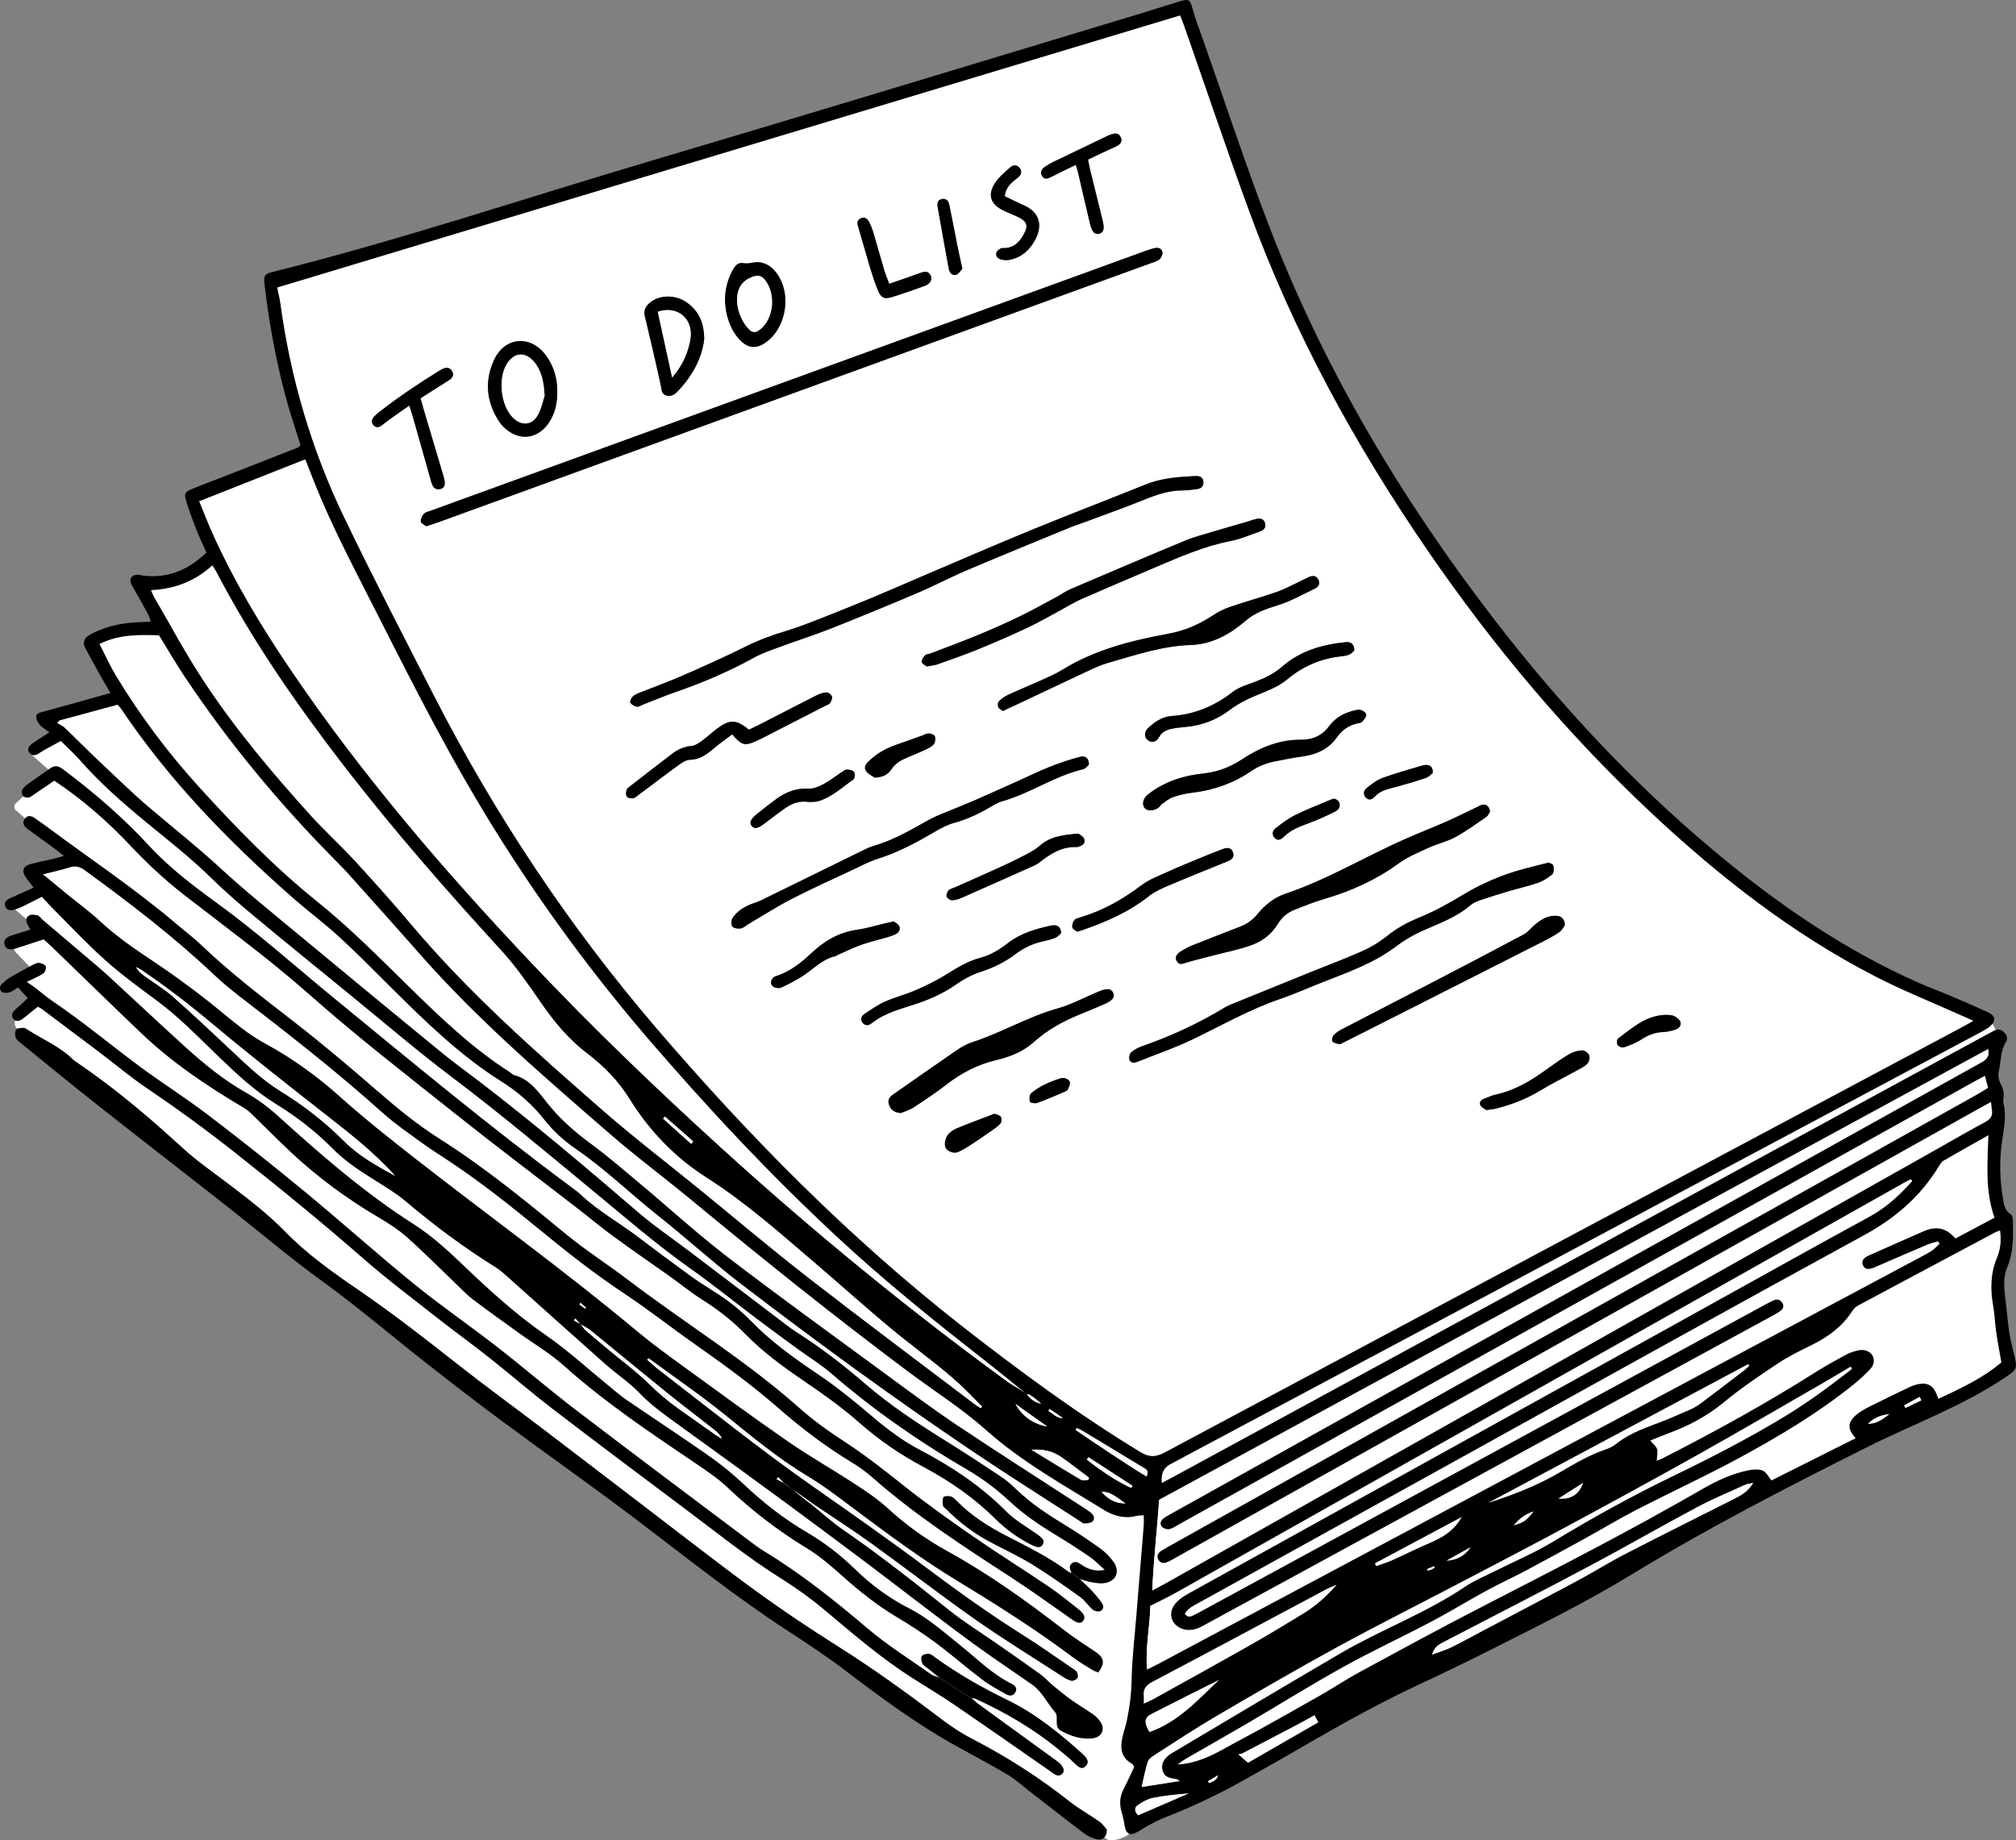 <svg xmlns="http://www.w3.org/2000/svg" id="Layer_2" data-name="Layer 2" viewBox="0 0 1033.6 943.66"><rect x="0" y="0" width="1033.6" height="943.66" fill="#808080" stroke="none"/><defs><style> .cls-1, .cls-2 { stroke-width: 0px; } .cls-2 { fill: #fff; } </style></defs><g id="Layer_1-2" data-name="Layer 1"><g><path class="cls-2" d="M15.18,386.11l10.46,9.25c1.21,1.07,1.04,2.99-.32,3.84l-10.65,6.62c-.14.08-.26.18-.38.29l-6.21,5.85c-1.04.98-1,2.64.08,3.57l23.02,19.89c.08.07.16.13.25.19l12.27,8.12s.09.06.14.1l446.04,342.8,94.72,66.95c1.53,1.08,3.65.08,3.79-1.79l5.8-81.56c.05-.74-.24-1.47-.79-1.96L98.52,324.93c-.36-.32-.8-.53-1.28-.59l-14.88-2.03c-.25-.03-.5-.03-.75.02l-31.11,5.61c-1.57.28-2.43,1.98-1.74,3.42l11.67,24c.64,1.32-.04,2.91-1.45,3.35l-30.34,9.4c-1.77.55-2.28,2.81-.91,4.07l2.97,2.72c1.25,1.15.95,3.19-.57,3.93l-14.94,7.29"></path><polygon class="cls-2" points="39.61 439.64 16.42 448.47 49.45 478.98 95.95 521.84 136.11 559.02 168.09 583.49 297.7 683.37 461.72 810.16 554.24 881.71 580.64 898.16 582 839.36 66.15 428.98 39.61 439.64"></polygon><path class="cls-2" d="M35.55,465.2l-11.08-8.28c-1.06-.79-2.46-.92-3.65-.34l-11.97,4.84c-1.95.95-2.33,3.17-1.08,4.94l10.96,9.46c1.39,1.97,2.22,3.4-.1,4.08l-8.94,2.62c-2.53.74-3.38,3.9-1.56,5.81l6.66,6.99c1.6,1.68,1.17,4.42-.88,5.53h0c-2.17,1.17-2.49,4.14-.64,5.76l3.51,3.05c1.61,1.4,1.62,3.91,0,5.31l-8.07,7.02c-1.72,1.5-1.58,4.22.28,5.53l8.35,5.88c.07.05.13.09.19.15l123.23,100.06,47.21,37.4,101.46,75.56,86.14,64.59,71.32,50.48,33.78,23.27c.08.06.17.11.26.16l37.57,21.36c.14.08.28.17.41.27l36.88,28.45c.06.05.12.09.18.13l11.82,7.96c2.2,1.48,11.4-1.39,11.68-4.03l.97-2.09c.03-.26.03-.53,0-.79l-1.38-11.5c-.05-.44-.02-.88.09-1.3l5.67-21.91c.29-1.13,0-2.33-.76-3.2l-16.32-18.61c-.18-.21-.39-.39-.61-.55l-83.8-59.49c-.06-.04-.11-.08-.16-.12l-217.11-173.89L35.55,465.2Z"></path><path class="cls-2" d="M1019.18,520.45l4.48,8.44c1.29,2.43.22,5.43-2.31,6.5l-19.85,8.38c-.14.06-.28.13-.42.2l-315.85,172.3-86.56,47.43c-3.12,1.71-6.92-.55-6.92-4.1v-7.55c0-1.89,1.14-3.6,2.89-4.32l11.1-4.59c.11-.04.21-.09.31-.14l49.99-25.14,102.51-54.65,93.05-50.83,136.76-70.78c.17-.09.34-.19.5-.3l30.32-20.84"></path><g><path class="cls-1" d="M549.38,806.43c-.77-1.68-1.66-3.48.25-4.9,1.8-1.34,3.37-.22,4.93.83,3.18,2.13,6.56,3.57,11.85,2.64-3.01-2.67-5.07-4.91-7.52-6.59-5.53-3.8-11.17-7.45-16.92-10.93-8.57-5.18-16.85-10.7-24.2-17.56-6.66-6.21-13.87-11.67-21.77-16.27-24.68-14.38-48.08-30.57-69.7-49.33-5.46-4.74-11.74-8.52-17.6-12.81-6.89-5.03-13.76-10.08-20.57-15.21-11.45-8.63-22.62-17.66-34.31-25.95-17.37-12.3-33.4-26.22-49.78-39.73-24.09-19.87-47.98-39.97-72.94-58.78-17.1-12.89-33.37-26.88-49.97-40.42-17.02-13.88-34.07-27.73-50.97-41.76-7.26-6.03-14.46-12.19-21.17-18.8-10.77-10.61-22.63-19.89-34.27-29.46-11.78-9.69-23.26-19.72-33.37-31.22-3.09-3.52-6.59-6.69-10.14-10.26-3.22,1.75-6.06,3.28-8.88,4.86-.95.53-1.8,1.23-2.75,1.76-1.54.85-3.15,1.16-4.41-.43-1.54-1.94-.33-3.45,1.12-4.65,1.39-1.15,2.99-2.04,4.51-3.03,1.34-.87,2.7-1.72,4.55-2.89-1.92-1.47-3.66-2.46-4.92-3.88-.97-1.09-1.85-2.71-1.85-4.09,0-1.9,1.84-2.16,3.54-2.62,11.35-3.06,22.65-6.29,34.5-9.62-1.94-3.35-3.58-6.1-5.14-8.9-2.8-5.03-5.66-10.03-8.23-15.17-.5-1-.22-2.92.47-3.85.91-1.23,2.5-2.04,3.94-2.77,6.57-3.36,13.62-4.92,20.93-5.44,2.71-.19,5.42-.25,8.67-.4-.46-1.42-.65-2.61-1.19-3.61-2.78-5.08-5.61-10.13-8.5-15.14-1.58-2.74-.47-5.18,2.65-5.35,1.06-.06,2.14.32,3.22.45,12.63,1.5,23.11-2.87,32.38-11.84-1.76-3.99-3.62-7.88-5.2-11.89-1.85-4.72-3.64-9.48-5.11-14.32-1.22-4-.79-4.84,2.82-6.33,6.03-2.49,12.16-4.76,18.25-7.13,12-4.68,23.99-9.36,35.97-14.07.46-.18.81-.66,1.53-1.28-.84-2.64-1.67-5.38-2.57-8.1-7.98-24.23-12.92-49.11-15.89-74.41-.51-4.35.02-5.31,3.99-6.31,65.35-16.29,129.18-37.78,193.7-56.87,83.32-24.66,166.43-50.04,249.63-75.12,7.12-2.15,14.2-4.44,21.31-6.6,5.57-1.69,5.82-1.31,7.34,4.14,1.46,5.23,3.44,10.32,5.25,15.46,11.48,32.51,22.17,65.32,34.62,97.45,28.07,72.47,67.53,138.58,114.9,200.03,33.15,43,69.92,82.6,111.53,117.57,32.38,27.21,66.9,51.16,105.75,68.38,4.97,2.2,10.1,4.04,15.11,6.17,6.83,2.9,13.66,5.83,20.4,8.92,4.08,1.87,4.37,4.55.9,7.45-1.37,1.15-3.02,2-4.61,2.85-129.08,68.83-258.17,137.64-387.27,206.46-9.45,5.04-18.9,10.07-28.34,15.13q-4.92,2.63-4.17,9.51c2.38-1.26,4.6-2.42,6.8-3.61,138.25-75.18,276.49-150.36,414.74-225.54,1.75-.95,3.51-1.89,5.28-2.82,1.85-.97,3.5-.66,4.94.83,1.38,1.42,2.21,3.13,1.07,4.91-2.98,4.65-2.52,10.11-3.72,15.17-.46,1.94-.06,4.5.9,6.26,1.48,2.74,1.99,5.36,1.45,8.33-.1.53-.1,1.11.03,1.63,1.7,6.86.13,13.56-.8,20.33-1.3,9.41-1.08,18.85.49,28.22.53,3.17.86,6.5,4.07,8.54.7.45,1.07,1.88,1.09,2.87.13,8.16.46,16.33-2.84,24.13-2.12,5.01-1.74,10.3-1.09,15.58.73,5.94,1.18,11.92,2.07,17.83.65,4.29,1.77,8.51,2.79,12.74,1.43,5.94.76,6.66-4.25,10.07-22.38,15.2-47.83,24.32-71.8,36.35-40.89,20.53-81.57,41.4-120.63,65.28-23.57,14.41-48.37,26.52-73,38.95-12.31,6.22-24.75,12.17-37.24,18.01-23.55,11.01-45.95,24.11-68.44,37.07-7.39,4.26-14.84,8.43-22.29,12.57-12.55,6.98-25.55,12.95-38.94,18.18-4.5,1.76-8.69,4.4-12.87,6.88-3.91,2.32-6.16,1.44-6.83-2.9-.36-2.31-.86-4.62-1.53-6.86-1.27-4.2-1.09-8.16.99-12.11,2-3.81,3.73-7.77,5.39-11.28-.58-.96-.68-1.41-.95-1.56-5.69-3.01-6.35-7.95-5.1-13.53.67-3.01,1.71-5.93,2.34-8.94,1.4-6.74,2.25-13.49,2.39-20.46.22-11.05,1.54-22.08,2.43-33.11,1.25-15.38,2.54-30.77,3.78-46.15.13-1.6.02-3.22.02-5.3-1.37.12-2.58.04-3.7.34-5.21,1.38-10.07.4-14.76-1.96-.32-.16-.66-.31-.97-.5-20.98-12.99-42.73-24.95-61.26-41.44-12.53-11.16-26.65-20.05-40-30.03-37.68-28.17-74.36-57.59-110.61-87.56-13.98-11.57-28.58-22.41-42.28-34.3-34.01-29.52-68.22-58.86-98.04-92.83-12.1-13.78-24.38-27.41-36.62-41.07-2.42-2.7-5.01-5.26-7.56-7.84-28.26-28.66-53.77-59.57-76.09-93.07-4.52-6.78-8.6-13.85-12.97-20.93-10.2-.34-20.29-.6-30.53,4.41,2.83,5.52,5.25,10.97,8.3,16.04,12.49,20.75,26.99,40.02,43.31,57.94,18.73,20.57,38.15,40.52,59.82,57.96,16.62,13.38,31.55,28.4,46.7,43.28,16.33,16.03,32.82,31.93,52.24,44.33.76.49,1.41,1.33,2.23,1.54,8.26,2.13,12.61,8.92,17.46,14.92,6.34,7.85,13.78,14.32,21.88,20.29,8.75,6.45,17.01,13.59,25.36,20.58,14.9,12.46,29.26,25.62,44.66,37.43,26.51,20.32,53.6,39.88,80.53,59.65,12.44,9.13,24.82,18.37,37.64,26.94,21.27,14.23,42.88,27.96,64.34,41.91,1.37.89,2.76,1.77,4,2.82,1.4,1.19,1.98,3.06.67,4.3-.94.89-2.83.99-4.31,1.04-.76.02-1.57-.81-2.33-1.31-18.13-11.75-36.43-23.24-54.35-35.32-40.66-27.4-80.24-56.31-119.16-86.12-14.69-11.25-28.36-23.81-42.88-35.29-14.09-11.15-26.94-23.78-41.85-33.96-5.93-4.04-11.51-9.09-15.93-14.71-6.3-8.01-13.69-14.52-22.17-19.84-21.73-13.64-39.8-31.51-57.85-49.43-8.51-8.44-16.91-17.01-25.76-25.09-7.63-6.97-15.97-13.14-23.73-19.97-32.97-29.01-63.41-60.33-87.96-96.99-.3-.44-.72-.8-1.62-1.78-9.76,2.65-19.85,5.39-29.94,8.13-.3.45-.61.89-.91,1.34,1.21.72,2.61,1.25,3.61,2.2,5.64,5.38,11.1,10.95,16.77,16.3,8.98,8.46,17.79,17.14,27.19,25.11,12.04,10.22,24.41,20.01,36.04,30.74,13.07,12.05,26.98,23.19,40.66,34.55,23.88,19.83,47.83,39.59,71.85,59.27,6.74,5.52,13.81,10.63,20.73,15.93,27.81,21.34,54.54,44.01,81.12,66.85,8.09,6.95,16.99,12.97,25.51,19.43,14.47,10.97,28.92,21.95,43.39,32.91,4.05,3.07,7.98,6.34,12.26,9.06,12.44,7.92,24.07,16.91,35.22,26.52,12.84,11.07,26.93,20.32,41.3,29.23,9.71,6.02,19.25,12.32,28.76,18.66,2.7,1.8,5.12,4.08,7.48,6.33,7.42,7.06,15.86,12.67,24.57,17.96,6.2,3.76,12.25,7.8,18.13,12.04,2.61,1.88,5.01,4.28,6.88,6.89,3.66,5.1,1.2,10.33-5.04,11.02-2.11.23-4.33-.18-6.46-.56-1.95-.35-3.83-1.04-5.74-1.58-1.42-1.08-2.83-2.16-4.25-3.24ZM526.46,714.94c-1.42-1.13-2.83-2.26-4.25-3.38-5.91-4.75-11.76-9.56-17.73-14.23-25.63-20-50.95-40.39-74.79-62.52-34.91-32.41-67.45-67.11-98.39-103.3-32.76-38.31-62.01-79.15-87.67-122.55-19.51-33-36.58-67.29-53.95-101.42-10.13-19.89-20.43-39.71-28.67-60.5-1.46-3.69-2.9-7.39-4.5-11.48-18.17,7.18-36.07,14.26-54.34,21.48,2.24,5.44,4.18,10.51,6.39,15.47,11.26,25.3,25.52,48.9,41.04,71.76,36.63,53.95,79.04,103.15,123.79,150.41,30.86,32.59,63.21,63.65,96.4,93.84,46.93,42.67,95.89,82.86,147.17,120.21,1.58,1.15,3.36,2.05,5.04,3.06,1.51,1.03,3.02,2.06,4.53,3.09,1.74,2.66,4.27,4.13,7.25,4.92-1.8-1.74-3.78-3.22-5.82-4.61-.38-.26-.99-.17-1.49-.25ZM142.17,147.46c.62,3.06,1.3,5.67,1.66,8.31,5.19,38.07,15.88,74.58,32.5,109.15,14.78,30.75,30.5,61.06,46.05,91.43,31.32,61.2,69.09,118.12,113.81,170.37,47.58,55.6,98.79,107.45,156.49,152.73,29.61,23.23,59.84,45.47,92,65.06,4.49,2.73,7.85,2.66,12.38.24,136.4-72.86,272.87-145.59,409.33-218.34,1.58-.84,3.13-1.76,5.32-3-2.37-1.05-4.16-1.83-5.95-2.64-14.89-6.7-30.1-12.76-44.59-20.22-42.13-21.72-79.13-50.64-113.65-82.86-43.74-40.82-81.96-86.38-115.78-135.67-37.23-54.26-68.59-111.67-91.25-173.57-11.54-31.52-22.25-63.35-33.35-95.03-.64-1.82-1.38-3.61-2.09-5.47-154.53,46.58-308.54,92.99-462.86,139.5ZM502.77,721.99c.23-.25.46-.5.7-.75-2.34-2.38-4.67-4.77-7.02-7.14-10.4-10.47-22.42-18.98-33.89-28.18-15-12.03-29.23-25.04-43.87-37.53-18.23-15.55-36.1-31.58-56.4-44.5-16.4-10.44-29.41-24.05-39.65-40.52-5.61-9.02-12.94-16.61-21.42-23.02-9.53-7.21-17.02-16.18-23.78-25.99-6.38-9.25-12.81-18.61-20.37-26.87-27.96-30.57-55.27-61.67-80.55-94.5-24.4-31.69-47.21-64.44-65.73-100-.48-.93-1.13-1.77-1.96-3.06-8.94,8.13-19.36,12.14-31.39,12.66.8,1.76,1.16,2.79,1.7,3.72,8.34,14.25,16.14,28.86,25.2,42.63,16.19,24.63,35.13,47.18,54.88,69.01,7.29,8.06,15.38,15.38,22.74,23.38,9.83,10.69,19.52,21.52,28.87,32.62,29.62,35.14,63.96,65.42,98.44,95.51,15.98,13.95,32.87,26.85,49.33,40.25,18.44,15.02,36.59,30.42,55.36,45.01,28.53,22.17,57.49,43.77,86.27,65.61.8.6,1.69,1.08,2.53,1.62ZM1020.78,565.08c-2.57,1.41-4.44,2.42-6.3,3.46-137.03,76.63-274.07,153.25-411.1,229.88-1.58.88-3.14,1.83-4.8,2.54-1.81.78-3.64.76-4.73-1.24-1.11-2.02-.06-3.54,1.59-4.59,2.14-1.36,4.39-2.56,6.6-3.8,137.35-76.8,274.71-153.6,412.06-230.41,1.71-.95,3.34-2.04,5.15-3.16-.56-2.13-1.05-3.98-1.6-6.1-1.94,1.04-3.54,1.88-5.12,2.76-16.81,9.35-33.63,18.7-50.44,28.07-119.09,66.33-238.17,132.65-357.26,198.97-1.74.97-3.45,2.2-5.33,2.66-1.12.28-2.92-.34-3.74-1.2-1.29-1.35-.81-3.16.66-4.29,1.43-1.1,3.05-1.95,4.63-2.83,94.34-52.57,188.68-105.13,283.03-157.68,43.6-24.29,87.21-48.59,130.83-72.85,2.74-1.52,5.44-2.91,4.41-7.37-141.69,77.05-283.18,153.99-425.07,231.15-.94,14.92-2.79,30.27-3.48,46.49,2.8-1.51,4.71-2.49,6.58-3.55,132.38-74.54,264.76-149.09,397.14-223.63,7.75-4.36,15.43-8.87,23.28-13.04,2.86-1.52,4.03-3.36,3.4-6.47-.18-.88-.19-1.79-.39-3.77ZM980.37,605.57c-.22-.3-.44-.6-.66-.9-1.41.74-2.84,1.44-4.22,2.22-124.31,70-248.61,140.01-372.93,209.99-4.02,2.26-8.21,4.22-12.78,6.55-.16,10.2-2.58,20.87-1.71,32.61,2.59-1.3,4.49-2.2,6.35-3.2,130.17-69.47,260.34-138.94,390.51-208.43,1.92-1.02,3.87-2.02,5.66-3.25,1.38-.95,2.52-2.25,3.77-3.39-.23-.41-.46-.82-.7-1.24-1.79.53-3.64.9-5.35,1.62-8.36,3.53-16.67,7.16-25,10.74-1.17.5-2.31,1.08-3.51,1.47-1.87.6-3.73.54-4.67-1.51-.93-2.01.06-3.5,1.82-4.53.78-.46,1.63-.81,2.46-1.17,8.96-3.96,17.9-7.96,26.88-11.87,6.52-2.84,11.6-1.69,16.27,3.72,6.6-3.52,13.27-7.07,20-10.66-4.9-13.8-3.62-27.57-3.15-42.2-8.23,4.65-15.62,8.79-22.95,13.03-.88.51-1.56,1.51-2.11,2.42-9.39,15.67-22.43,26.94-38.57,35.75-69.46,37.91-138.58,76.44-207.82,114.75-44.31,24.51-88.62,49.03-132.92,73.55-2.81,1.55-5.84,2.86-7.55,5.79,1.33,2.04,2.92,1.51,4.43.78,1.96-.94,3.86-2.02,5.77-3.06,95.67-52.02,191.33-104.05,287-156.07,1.43-.78,2.87-1.56,4.35-2.25,1.86-.86,3.63-.72,4.77,1.14,1.22,1.98.21,3.55-1.46,4.6-2.46,1.54-5.03,2.89-7.58,4.28-96.11,52.33-192.23,104.65-288.34,157-2.99,1.63-6.06,2.47-9.4,1.62-6.1-1.54-8.58-7.66-4.84-12.7,1.65-2.22,4.13-4.05,6.6-5.41,83.5-46.28,167.05-92.47,250.58-138.7,33.03-18.28,65.95-36.76,99.1-54.82,8.66-4.72,15.55-11.08,21.91-18.28ZM1025.4,630.99c-1.09.41-1.77.58-2.38.91-23.38,12.45-46.77,24.9-70.12,37.41-1.21.65-2.4,1.67-3.13,2.82-5.08,7.89-12.19,13.26-20.49,17.37-6.01,2.97-12.11,5.89-17.67,9.59-9.52,6.32-19.05,12.74-27.83,20.01-8.42,6.97-17.7,11.9-27.79,15.66-3.33,1.24-6.62,2.63-9.88,3.93,1.4,1.67,3.03,2.85,3.49,4.37.51,1.7-.06,3.72-.18,5.9,1-.4,1.83-.65,2.6-1.04,26.69-13.6,52.94-27.98,78.26-44.02,5.21-3.3,10.61-6.3,16.03-9.23,2.04-1.1,4.36-1.86,6.64-2.33,3.04-.62,6.07.72,7.13,2.83,1.32,2.64.51,5.08-1.34,7.01-2.5,2.61-5.14,5.12-7.95,7.39-18.55,15.03-39.01,27.18-59.93,38.48-16.91,9.13-34.4,17.17-51.5,25.97-9.02,4.64-17.73,9.9-26.62,14.8-10.16,5.6-20.34,11.18-30.58,16.63-6.56,3.49-13.35,6.56-19.87,10.12-9.55,5.2-18.83,10.91-28.45,15.98-14.92,7.87-30.26,14.98-45.01,23.15-16.66,9.23-32.83,19.34-49.27,28.98-10.33,6.06-20.77,11.93-31.14,17.92-1.6.93-3.08,2.08-4.61,3.12,9-.48,16.65-4.08,24.11-8.26,5.85-3.28,11.84-6.33,17.7-9.59,10.62-5.91,21.22-11.83,31.76-17.87,6.61-3.79,12.96-8.03,19.66-11.66,20.26-10.98,40.49-22.02,60.97-32.56,38.56-19.86,77.19-39.55,114.75-61.28,7.38-4.27,15.16-7.88,23.6-9.61,2.39-.49,5.22-.7,7.37.15,1.8.72,2.92,3.17,4.49,5.03,14.22-7.13,28.62-14.35,43.11-21.61-4.2-4.69-4.23-7.93.11-11.79,2-1.78,4.45-3.12,6.85-4.34,6.63-3.36,13.32-6.61,20.03-9.79,1.78-.85,3.7-1.6,5.63-1.91,4.7-.76,7.46,1.06,9.09,5.64.21.58.45,1.15.77,1.96,11.6-5.42,22.75-10.57,32.24-18.66-.89-5.14-1.9-10.27-2.65-15.43-.65-4.49-.74-9.06-1.55-13.51-1.51-8.41-1.44-16.59,1.91-24.6,1.78-4.26,2.35-8.73,1.62-14.02ZM949.47,701.91c-.2-.38-.4-.76-.59-1.15-4.94,2.92-9.85,5.88-14.82,8.74-21.07,12.12-42.06,24.39-63.26,36.27-22.32,12.5-44.78,24.74-67.3,36.87-18.83,10.15-37.82,20-56.77,29.93-20.56,10.78-41.33,21.17-61.7,32.31-20.85,11.41-41.4,23.36-61.91,35.38-10.63,6.23-20.91,13.07-31.29,19.72-1.32.85-2.93,2-3.35,3.35-1.32,4.19-2.13,8.54-3.17,12.96,6.43-1.01,12.98-2.04,19.54-3.08-1.1-.99-2.14-1.07-3.17-1.21-2.46-.33-4.64-1.15-5.51-3.74-.89-2.66-.12-5.05,1.69-7.05.83-.92,1.89-1.7,2.96-2.33,28.87-17.13,57.67-34.38,86.67-51.3,20.79-12.13,43.6-20.5,63.68-34.04,4.78-3.22,10.24-5.44,15.43-8.06,9.88-4.98,20.17-9.27,29.59-14.99,19.87-12.07,40.19-23.31,61.08-33.43,20.1-9.74,39.93-19.89,58.99-31.57,11.63-7.13,22.5-15.25,33.23-23.6ZM898.89,760.38c-2.2.46-3.13.48-3.91.84-8.39,3.86-16.96,7.39-25.09,11.73-18.73,9.99-37.14,20.6-55.89,30.56-24.36,12.94-48.93,25.48-73.4,38.21-2.5,1.3-5.16,2.49-6.37,6.69,3.76-1.4,6.86-2.29,9.7-3.68,5.53-2.71,10.91-5.7,16.35-8.58,16.21-8.56,32.45-17.05,48.6-25.72,8.31-4.46,16.32-9.5,24.71-13.82,18.7-9.64,37.57-18.98,56.34-28.49,3.2-1.62,6.3-3.48,8.97-7.74ZM685.23,812.61c-2.41,1.05-3.71,1.51-4.91,2.15-11.69,6.21-23.36,12.45-35.04,18.68-18.08,9.64-36.13,19.34-54.27,28.86-3.08,1.61-4.95,3.47-4.58,7.09.12,1.17.02,2.37.02,4.1,2.04-.95,3.53-1.53,4.92-2.31,16.79-9.34,33.61-18.62,50.33-28.09,8.83-5.01,17.51-10.29,26.18-15.57,6.2-3.77,11.69-8.43,17.35-14.92ZM763.09,770.57c12.92-4.18,25.59-9.06,37.26-16.01,7.35-4.37,14.71-8.57,22.82-11.36,1.69-.58,3.45-1.33,4.83-2.43,6.05-4.84,13-7.79,20.19-10.41,6.29-2.3,12.43-5.03,18.57-7.71,1.97-.86,3.84-2.05,5.57-3.35,7.4-5.55,14.74-11.18,22.08-16.8.87-.67,1.63-1.49,2.44-2.23-.19-.25-.38-.51-.57-.76-44.4,23.69-88.79,47.38-133.19,71.08ZM624.9,861.44c-11.6,5.83-23.24,11.59-34.79,17.54-3.43,1.76-3.61,4.45-.78,9.12,14.6-5.1,24.74-16.37,35.57-26.66ZM639.84,903.85c12.16-7,24.04-13.83,36.05-20.75-.82-1.51-1.32-2.43-1.97-3.61-2.72,1.51-5.21,2.95-7.75,4.29-9.63,5.07-19.27,10.12-28.93,15.15-.65.34-1.44.41-2.32.65,2.28,1.97,3.36,2.92,4.92,4.27ZM704.95,801.61c.2.47.4.94.61,1.41,2.78-1.02,5.62-1.88,8.31-3.08,6.44-2.88,12.74-6.07,19.23-8.85,6.38-2.73,12.19-6.03,16.3-13.21-15.38,8.21-29.91,15.97-44.45,23.73ZM558.06,758.78c.08-.36.16-.72.24-1.08-4.61-3.45-9.15-7.01-13.85-10.33-4.5-3.19-8.94-4.33-15.62-4.02,9.08,5.54,17.16,10.54,25.35,15.36.97.57,2.57.08,3.88.08ZM583.55,930.79c8.63-3.74,17.23-7.46,25.84-11.18-6.31.46-12.43,1.08-18.42,2.31-2.69.55-5.32,2.06-7.62,3.65-1.97,1.36-1.68,3.39.21,5.22ZM552.02,732.26c-.17.31-.35.63-.52.94,11.97,8.12,23.9,16.32,36.35,23.92,1.48-3.13-.39-3.84-1.95-4.78-10.26-6.19-20.5-12.41-30.76-18.59-.98-.59-2.08-1-3.12-1.49ZM558.14,747.27c-.32.36-.65.73-.97,1.09,7.15,5.57,14.55,10.75,22.79,14.56.22-.35.45-.71.67-1.06-7.5-4.87-14.99-9.73-22.49-14.6ZM520.63,719.92c3.65,6.36,9.09,10.19,16.23,11.51-5.41-3.84-10.82-7.67-16.23-11.51ZM799.06,768.36c6.12.65,10.45-1.94,12.57-7.98-4.19,2.66-8.38,5.32-12.57,7.98ZM354.37,586.52c.34-.41.68-.82,1.03-1.23-4.84-4.25-9.68-8.5-14.52-12.75-.3.34-.6.68-.9,1.02,4.8,4.32,9.59,8.64,14.39,12.96ZM564.72,764.96c4.09,4.29,7.53,5.96,12.28,5.89-4-2.46-7.05-6.01-12.28-5.89ZM786.25,774.99c-3.85,1.28-7.12,3.38-10.13,7.14,5.19-1.57,6.35-2.37,10.13-7.14ZM754,793.35c-4.13,2.3-8.25,4.6-12.38,6.9,5.2-.32,9.42-2.45,12.38-6.9ZM968.72,725.08c-5.07.66-7.86,1.93-11.04,5,4.5-.01,7.62-2.39,11.04-5ZM985.1,718.02c-.3-.58-.61-1.17-.91-1.75-2.65,1.44-5.31,2.89-7.96,4.33.23.45.46.89.69,1.34,2.73-1.31,5.46-2.61,8.19-3.92ZM538.14,722.47c-.21.33-.41.66-.62.99,2.42,1.28,4.15,3.7,7.39,3.65-2.26-1.55-4.51-3.1-6.77-4.65ZM619.27,913.37c.22.3.45.6.67.9,1.81-.88,3.97-1.24,4.52-4.02-1.73,1.04-3.46,2.08-5.2,3.12ZM731.67,804.59c.08.24.15.48.23.72.61-.14,1.26-.2,1.83-.44.65-.27,1.24-.7,1.85-1.07-.14-.24-.27-.47-.41-.71-1.17.5-2.33,1-3.5,1.5Z"></path><path class="cls-1" d="M415.15,770.7c5.77,4.65,11.28,9.7,17.37,13.89,18.86,12.98,36.78,27.19,54.66,41.45,7.5,5.98,15.73,11.06,23.62,16.56,7.59,5.29,15.21,10.54,22.71,15.96,2.33,1.68,4.24,3.92,6.46,5.76,3.06,2.54,6.14,5.07,9.37,7.37,3.54,2.52,7.32,4.72,10.89,7.19,1.32.92,2.54,2.1,3.53,3.37,3.15,4.06,1.42,8.51-3.7,9.1-5.79.67-11.12-1.21-16.16-3.9-1.8-.96-2.16-2.7-2.13-4.67.02-1.57.2-3.66-.68-4.64-4.16-4.68-6.72-10.71-12.01-14.41-9.96-6.96-20.1-13.69-29.92-20.84-11.44-8.33-22.63-17-33.92-25.54-6.8-5.15-13.53-10.39-20.36-15.5-14.39-10.77-28.76-21.56-43.25-32.2-18-13.21-36.09-26.32-54.2-39.38-6.92-4.99-13.78-9.91-19.76-16.16-5.11-5.34-11.47-9.47-17.04-14.4-16.85-14.93-33.58-30-50.38-44.99-1.89-1.69-3.79-3.43-5.93-4.76-16.2-10.12-31.5-21.42-46.07-33.78-4.81-4.08-10.31-7.4-15.68-10.77-7.69-4.84-15.33-9.68-21.77-16.22-8.83-8.97-18.75-16.6-29.46-23.2-10.75-6.62-19.87-15.21-28.92-23.89-10.61-10.18-20.77-20.82-32.71-29.55-8.93-6.52-17.85-13.15-26.08-20.52-9.44-8.46-18.11-17.78-27.09-26.75-1.78-1.77-3.42-3.68-5.07-5.46-3.54,1.8-6.59,3.38-9.67,4.89-1.3.64-2.65,1.22-4.03,1.64-2.04.62-4.25.72-5.08-1.66-.84-2.44,1.13-3.53,3.04-4.38,3.61-1.61,7.22-3.24,11.49-5.16-1.62-2.12-2.84-3.62-3.95-5.19-2.33-3.27-1.48-5.87,2.44-6.93,3.85-1.04,7.79-1.76,11.67-2.66,1.57-.37,3.11-.87,5.35-1.5-1.7-1.36-2.88-2.38-4.13-3.3-4.84-3.54-9.72-7.01-14.54-10.57-1.77-1.3-2.84-3.06-1.38-5.13,1.49-2.11,3.44-1.58,5.26-.31,2.09,1.45,4.17,2.91,6.21,4.43,22.28,16.58,45.44,31.97,66.61,50.03,4.14,3.54,8.54,6.81,12.46,10.57,14.98,14.36,31.45,26.87,47.81,39.57,14.48,11.24,28.49,23.11,42.33,35.13,10.17,8.83,20.52,17.35,31.9,24.56,22.91,14.53,43.87,31.61,64.75,48.83,10.19,8.4,21.41,15.54,31.93,23.55,29.18,22.19,60.57,41.4,88.07,65.87,7.29,6.49,15.38,12.18,23.57,17.52,10.53,6.87,20.28,14.65,30.11,22.43,11.38,9,23.21,17.45,35.14,25.71,12.69,8.78,25.79,16.95,38.57,25.59,5.4,3.66,10.5,7.79,15.62,11.85,3,2.37,3.58,4.23,2.33,5.86-1.28,1.67-2.97,1.3-6.16-.94-10.11-7.08-20.09-14.34-30.44-21.06-24.69-16.01-49.36-32.01-71.53-51.52-3.26-2.87-6.84-5.44-10.55-7.69-13.24-8.04-25.55-17.31-37.18-27.5-13.69-11.98-28.36-22.66-43.23-33.1-12.03-8.45-23.59-17.59-35.83-25.72-15-9.97-29.18-21-43.04-32.41-15.86-13.06-31.92-25.79-49.1-37.06-4.1-2.69-8.26-5.3-12.21-8.2-6.72-4.94-13.68-9.66-19.87-15.22-23.41-21.01-48.14-40.35-73.06-59.5-4.75-3.65-9.37-7.5-13.72-11.61-20.64-19.5-43.15-36.67-66.06-53.37-2.43-1.77-4.58-2.37-7.49-1.45-4.27,1.35-8.67,2.29-13.84,3.61,4.57,3.77,8.59,7.1,12.62,10.4,5.62,4.59,11.54,8.86,16.83,13.8,8.56,7.98,18.15,14.45,27.83,20.9,7.84,5.23,15.48,10.78,22.98,16.49,7.51,5.72,14.64,11.93,22.13,17.68,3.72,2.86,7.73,5.42,11.85,7.67,13.77,7.52,26.31,16.59,38.02,27.09,12.29,11.01,25.26,21.28,38.27,31.45,38.05,29.74,77.25,58.01,114.32,89.01,7.65,6.4,15.78,12.24,23.86,18.11,17.62,12.81,35.18,25.71,53.09,38.1,11.18,7.73,23.05,14.46,34.44,21.89,5.76,3.76,11.58,7.64,16.63,12.26,9.44,8.65,19.65,16.05,30.84,22.21,21.22,11.68,40.82,25.75,59.94,40.55,5.16,3.99,10.67,7.52,16.1,11.16,4.34,2.91,4.81,5.7,1.28,10.52-1.04-.46-2.23-.83-3.25-1.46-3.24-2.01-6.54-3.95-9.58-6.24-18.89-14.18-38.82-26.79-58.98-39.03-18.67-11.33-36.15-24.3-53.59-37.36-7.55-5.65-15.06-11.47-23.13-16.31-15.34-9.21-28.99-20.52-42.82-31.73-12.64-10.24-26.12-19.44-39.24-29.1-.25.28-.49.57-.74.85,2.05,1.75,4.04,3.6,6.17,5.25,26.32,20.27,52.21,41.1,79.47,60.15,19.64,13.73,39.26,27.5,58.43,41.86,15.85,11.88,31.92,23.36,48.68,33.91,8.75,5.5,17.18,11.52,25.75,17.33.74.5,1.66,1.05,1.97,1.8.38.9.63,2.39.15,2.98-.66.8-2.2,1.55-3.12,1.33-1.71-.41-3.32-1.42-4.84-2.4-14.77-9.57-29.8-18.79-44.2-28.9-18.12-12.71-35.63-26.3-53.6-39.24-10.14-7.3-20.68-14.06-31.05-21.06-1.49-1.05-2.99-2.1-4.48-3.16-1.49-1.05-2.98-2.09-4.48-3.14-1.46-1.08-2.92-2.15-4.39-3.23-1.1-1.09-2.2-2.17-3.3-3.26-.24.33-.48.65-.72.98,1.37.72,2.75,1.45,4.12,2.17,1.43,1.11,2.86,2.22,4.29,3.33,1.41,1.13,2.83,2.26,4.24,3.4,1.43,1.12,2.86,2.24,4.28,3.36ZM297.6,678.98c-.87-.95-1.73-1.89-2.6-2.84-.26.31-.53.61-.79.92,1.17.6,2.33,1.2,3.5,1.8.85,1.1,1.54,2.36,2.56,3.26,3.96,3.46,8.02,6.82,12.06,10.19,6.83,5.69,14.05,10.98,20.37,17.18,4.69,4.6,9.58,8.83,14.9,12.61,6.5,4.63,13.02,9.23,19.55,13.82.93.66,1.98,1.15,2.97,1.72-.98-2-2.43-3.29-3.95-4.49-8.28-6.5-16.66-12.86-24.85-19.47-12.84-10.37-25.53-20.92-38.34-31.33-1.63-1.33-3.59-2.26-5.39-3.37ZM202.44,602.82c-9.7-10.76-20.8-19.76-32.09-28.59-20.85-16.31-41.7-32.65-62-49.63-11.57-9.68-23.46-18.83-35.94-27.26-.82-.55-1.75-.95-2.63-1.42,1.12,1.99,2.7,3.32,4.36,4.53,4.84,3.51,10.04,6.61,14.51,10.54,9.93,8.74,19.54,17.85,29.19,26.9,8.21,7.69,16.25,15.58,25.88,21.54,11.78,7.28,22.68,15.66,32.45,25.47,7.62,7.66,16.91,12.87,26.26,17.93ZM297.73,668.15c-.35.26-.54.33-.62.48-.04.07.09.3.2.39.89.68,1.8,1.34,2.7,2.01.13-.18.26-.37.39-.55-.9-.79-1.81-1.57-2.67-2.32Z"></path><path class="cls-1" d="M567.48,938.23c.07,3.72-2.37,5.65-5.32,4.84-2.23-.62-4.52-1.59-6.35-2.98-9.55-7.22-18.96-14.63-28.43-21.96-3.58-2.77-6.95-5.88-10.82-8.17-8.58-5.08-17.42-9.74-26.15-14.58-20.23-11.22-38.77-24.89-57.12-38.89-9.65-7.36-19.87-14.02-30.04-20.67-26.47-17.32-51.18-37.01-76.33-56.12-22.69-17.24-46.04-33.62-68.95-50.57-12.99-9.61-25.77-19.49-38.49-29.45-18.29-14.33-35.97-29.49-54.78-43.11-15.92-11.52-30.82-24.22-46.21-36.34-22.67-17.87-45.54-35.5-68.2-53.37-13.4-10.57-26.58-21.41-39.84-32.17-.97-.78-2.14-1.7-2.46-2.79-.38-1.24-.4-3.13.32-4,.68-.81,2.51-.79,3.85-.86.63-.03,1.34.52,1.94.91,7.74,5.01,16.44,8.56,23.16,15.14.77.76,1.7,1.36,2.6,1.97,19.12,12.99,36.68,27.88,53.7,43.5,7.33,6.73,15.61,12.44,23.56,18.48,10.12,7.7,20.23,15.38,29.14,24.54,11.2,11.52,24.29,20.79,37.45,29.8,17.4,11.92,34.01,24.83,50.55,37.87,14.54,11.47,29.53,22.35,44.27,33.56,19.22,14.63,38.36,29.35,57.56,44,17.18,13.1,34.19,26.44,51.67,39.14,13.36,9.7,27.1,18.91,41.07,27.72,18.15,11.44,35.53,23.9,52.58,36.88,5.32,4.05,10.93,7.89,16.86,10.95,17.81,9.21,34.57,19.92,50.3,32.36,4.81,3.8,10.28,6.75,15.28,10.32,1.66,1.18,2.8,3.08,3.63,4.02Z"></path><path class="cls-1" d="M22.38,481.68c-5.1,1.66-9.74,3.2-14.4,4.69-3.14,1-5.1.27-5.68-2.03-.53-2.11.6-3.68,3.47-4.63,3.08-1.02,6.19-1.93,9.75-3.03-.64-1.23-1.1-2.12-1.57-3-.92-1.73-.5-3.53.99-4.29,1.19-.61,3.02-.38,4.44,0,.92.24,1.56,1.45,2.39,2.16,8.84,7.53,17.69,15.03,26.53,22.55,2.35,2,4.73,3.98,6.99,6.07,13.08,12.06,26.03,24.26,39.21,36.21,9.81,8.9,19.98,17.33,31.65,23.89,5.95,3.35,11.57,7.58,16.64,12.18,21.93,19.9,44.25,39.28,69.31,55.26,9.83,6.27,18.29,14.22,26.71,22.28,12.97,12.41,26.28,24.41,41.16,34.7,11.16,7.72,21.21,17.02,31.77,25.6,3.24,2.63,6.39,5.4,9.83,7.75,14.07,9.64,28.35,18.96,42.3,28.76,6.21,4.36,12.12,9.25,17.65,14.45,9.84,9.25,20.34,17.53,31.99,24.35,9.13,5.35,17.43,11.72,25.01,19.13,8.21,8.02,17.41,14.8,27.7,20.02,9.81,4.98,17.9,12.35,26.4,19.14,8.49,6.79,16.18,14.63,26.09,19.52,1.74.86,3.05,2.31,1.83,4.39-1.14,1.94-3.04,1.92-4.77.92-4.07-2.36-8.3-4.55-12.03-7.37-8.1-6.14-15.77-12.85-23.92-18.91-6.38-4.74-13.07-9.13-19.91-13.19-10.21-6.06-19.37-13.37-28.18-21.28-5.78-5.19-11.82-10.3-18.42-14.32-14.51-8.83-27.8-19.05-40.1-30.74-4.82-4.58-10.44-8.4-15.97-12.15-23.45-15.86-46.98-31.56-68.17-50.52-6.98-6.25-15.22-11.1-22.86-16.61-7.94-5.74-15.94-11.4-23.74-17.32-3.16-2.4-5.9-5.36-8.79-8.11-8.4-8.02-16.57-16.3-25.25-24-4.44-3.94-9.61-7.16-14.75-10.2-16-9.46-30.87-20.42-44.44-33.1-7.02-6.56-13.74-13.45-20.65-20.13-1.29-1.24-2.81-2.29-4.35-3.2-18.65-11.01-36.5-23.13-52.2-38.15-15.21-14.54-30.27-29.25-45.41-43.88-1.3-1.25-2.66-2.43-4.24-3.87Z"></path><path class="cls-1" d="M498.08,870.66c1.18,1.04,2.29,2.17,3.55,3.09,13.5,9.83,27.02,19.62,40.53,29.43.15.11.3.21.44.32,2.65,2.22,3.55,4.49,2.11,5.92-2.15,2.12-3.91.41-5.72-.85-16.69-11.6-33.34-23.25-50.13-34.71-6.89-4.7-14.09-8.95-21.13-13.45-16.12-10.3-30.54-22.76-45.15-35.02-6.93-5.82-14.36-11.14-22.03-15.95-17.43-10.93-33.38-23.85-49.8-36.12-22.68-16.96-45.33-33.96-67.8-51.2-10.94-8.39-21.37-17.46-32.19-26.02-8.68-6.87-17.67-13.34-26.37-20.18-12.83-10.1-25.92-19.92-38.2-30.66-21.46-18.78-43.56-36.75-65.93-54.42-14.69-11.61-29.78-22.59-45.27-33.08-8.25-5.59-15.91-12.06-23.87-18.09-9.83-7.44-19.7-14.82-29.56-22.22-.56-.42-1.21-.71-2.13-1.25-1.72,1.37-3.4,2.7-5.08,4.04-.99.79-1.95,1.64-2.99,2.36-1.47,1.02-3.11,1.39-4.42-.08-1.31-1.47-.83-3.09.43-4.39,1.14-1.17,2.44-2.17,3.64-3.28,1.05-.96,2.08-1.97,3.23-3.07-1.73-1.89-3.29-3.6-5-5.47-1.81,1.08-3.09,2.2-4.56,2.6-1.19.33-3.03.27-3.85-.45-1.43-1.25-.9-3.04.46-4.28,1.2-1.1,2.47-2.17,3.87-2.99,3.76-2.2,7.57-4.29,11.41-6.33,1.1-.58,2.42-1.26,3.56-1.14,1.24.14,3.03.91,3.39,1.85.35.93-.43,2.94-1.35,3.58-2.15,1.5-4.67,2.46-8.44,4.32,2.08,1.45,3.44,2.33,4.71,3.3,2.74,2.09,5.33,4.4,8.18,6.33,15.63,10.59,30.12,22.69,45.27,33.92,11.37,8.43,23.4,15.98,34.64,24.56,16.74,12.77,33.25,25.85,49.49,39.25,18.9,15.6,37.15,31.99,56.15,47.45,13.79,11.22,28.49,21.3,42.53,32.21,13.61,10.58,26.68,21.87,40.38,32.34,29.57,22.6,59.39,44.87,89.12,67.25,2.46,1.86,4.94,3.73,7.57,5.32,19,11.53,36.24,25.34,53.17,39.7,10.07,8.54,21.38,15.61,32.2,23.26,1.28.9,2.94,1.25,4.43,1.85,3.66,2.4,7.33,4.8,10.99,7.2,1.89,1.13,3.78,2.26,5.68,3.38l-.21-.17Z"></path><path class="cls-1" d="M27.81,400.31c-3.45,2.35-6.89,4.7-10.35,7.03-.9.6-1.79,1.44-2.78,1.6-.93.15-2.31-.14-2.88-.79-.58-.65-.8-2.13-.46-2.96.45-1.1,1.45-2.09,2.45-2.82,3.96-2.89,8.02-5.63,12.03-8.46,2.28-1.61,4.17-1.2,6.38.46,15.88,11.88,30.85,24.77,44.32,39.37,10.53,11.41,22.87,20.71,35.36,29.79,20.29,14.75,38.93,31.5,58.29,47.38,40.43,33.15,80.64,66.61,122.68,97.75,1.75,1.3,3.52,2.59,5.1,4.08,8.76,8.26,19.33,14.05,28.85,21.28,8.81,6.7,17.7,13.29,26.65,19.81,3.96,2.88,8.06,5.57,12.23,8.15,7.14,4.42,13.7,9.56,19.55,15.57,10.07,10.34,21.63,18.7,33.59,26.73,10.07,6.75,19.54,14.49,28.79,22.35,7.52,6.39,15.29,12.24,24.03,16.81,16.17,8.46,31.19,18.43,44.16,31.47,4.54,4.56,10.36,7.88,15.7,11.6,3.23,2.25,4.2,3.57,3.16,5.39-1.06,1.85-2.71,1.86-6.23.06-6.68-3.42-12.72-7.78-18.02-13.05-10.92-10.85-23.45-19.52-36.95-26.71-11.93-6.35-22.87-13.84-33.04-22.82-8.81-7.78-18.5-14.64-28.24-21.26-10.7-7.28-21.05-14.88-30.13-24.13-6.65-6.78-14.04-12.55-22.08-17.62-5.82-3.67-11.17-8.07-16.78-12.06-9.6-6.83-19.34-13.49-28.85-20.44-6.15-4.49-11.99-9.42-18.02-14.08-20.97-16.22-42.15-32.16-62.88-48.67-25.14-20.02-50.6-39.72-74.64-61.01-20.59-18.23-42.69-34.37-64.33-51.17-9.93-7.71-19.05-16.26-27.67-25.39-11.75-12.44-24.55-23.66-38.99-33.26Z"></path><path class="cls-1" d="M492.61,867.45c-3.66-2.4-7.33-4.8-10.99-7.2-1.82-1.47-3.64-2.94-5.46-4.41-1.12-.91-2.59-1.63-3.25-2.81-.6-1.07-.86-3.01-.27-3.88.6-.86,2.48-1.27,3.72-1.13,1.13.12,2.19,1.17,3.21,1.91,11.63,8.42,24.04,15.47,36.96,21.75,14.3,6.96,26.56,16.91,38.32,27.48,3.21,2.88,3.5,4.58,1.84,6.37-1.69,1.82-3.13,1.24-6.14-1.73-2.57-2.54-5.42-4.8-8.22-7.09-12.87-10.48-27.1-18.73-42.15-25.62-.63-.29-1.39-.28-2.09-.42l.21.17c-1.89-1.13-3.78-2.26-5.68-3.38Z"></path><path class="cls-1" d="M549.38,806.43c1.42,1.08,2.83,2.16,4.25,3.24,2.18,2.12,4.45,4.17,6.52,6.39,1.72,1.85,3.33,3.83,4.79,5.89,1.08,1.53.97,3.4-.84,4.14-1.03.42-2.92.09-3.78-.65-2.33-1.99-4.04-4.77-6.5-6.53-8.11-5.8-16.24-11.59-24.74-16.79-7.26-4.44-15.06-7.98-22.56-12.04-7.88-4.26-14.87-9.73-21.21-16.05-.64-.64-1.68-1.22-1.81-1.96-.25-1.45-.46-3.28.23-4.38.44-.69,2.63-.69,3.86-.35,1.12.31,2.09,1.4,2.98,2.3,7.34,7.47,16.04,13.02,25.28,17.79,10.97,5.66,22.07,11.06,32,18.52.4.3,1.02.33,1.53.49Z"></path><path class="cls-2" d="M142.17,147.46C296.5,100.95,450.5,54.54,605.03,7.96c.71,1.86,1.45,3.64,2.09,5.47,11.1,31.68,21.81,63.51,33.35,95.03,22.66,61.9,54.02,119.31,91.25,173.57,33.81,49.28,72.04,94.85,115.78,135.67,34.52,32.21,71.52,61.14,113.65,82.86,14.49,7.47,29.71,13.53,44.59,20.22,1.79.81,3.59,1.59,5.95,2.64-2.19,1.24-3.74,2.16-5.32,3-136.46,72.75-272.93,145.48-409.33,218.34-4.53,2.42-7.89,2.5-12.38-.24-32.16-19.59-62.39-41.83-92-65.06-57.7-45.28-108.91-97.13-156.49-152.73-44.72-52.25-82.49-109.18-113.81-170.37-15.55-30.38-31.27-60.68-46.05-91.43-16.62-34.58-27.31-71.09-32.5-109.15-.36-2.65-1.04-5.25-1.66-8.31ZM218.51,269.82c2.5-.82,4.41-1.38,6.28-2.06,38.7-14.07,77.4-28.16,116.1-42.23,82.86-30.13,165.72-60.25,248.58-90.38,1.7-.62,3.57-1.08,4.95-2.15.94-.73,1.7-2.44,1.57-3.61-.2-1.88-1.97-2.56-3.74-2.22-1.77.34-3.5.96-5.2,1.57-121.91,44.31-243.82,88.63-365.72,132.95-1.36.49-3,.78-3.94,1.73-.97.99-1.79,2.73-1.64,4.02.1.93,1.89,1.68,2.77,2.37ZM608.96,244.32c-7.45.44-14.76,1.35-21.81,4.2-19.33,7.81-38.81,15.23-58.09,23.14-19.12,7.85-38.08,16.11-57.1,24.21-8.18,3.48-16.31,7.08-24.52,10.49-9.05,3.76-18.13,7.43-27.25,10.99-5.73,2.24-11.49,4.48-17.38,6.25-6.97,2.1-13.71,4.57-20.26,7.82-10.71,5.32-21.64,10.22-32.59,15.02-7.14,3.13-14.5,5.75-21.73,8.65-1.34.54-2.78,1.11-3.79,2.07-.78.74-1.6,2.5-1.24,3.13.6,1.02,2.08,1.82,3.32,2.08.9.19,2.02-.63,3.04-1.02,5.58-2.17,11.09-4.53,16.74-6.47,13.93-4.79,27.4-10.56,40.32-17.68,4.41-2.43,9.29-4.03,14.05-5.79,8.32-3.08,16.8-5.74,25.05-9.01,15.01-5.95,29.94-12.09,44.8-18.41,8.51-3.62,16.7-7.98,25.22-11.6,17.7-7.52,35.5-14.77,53.28-22.1,2.01-.83,4.1-1.45,6.14-2.21,10.53-3.93,21.14-7.66,31.55-11.88,6.29-2.55,12.55-4.69,19.42-4.72,2.53,0,5.07-.36,7.59-.68,2.04-.26,3.4-1.41,3.3-3.6-.1-2.24-1.6-3.12-3.68-3.1-1.45.01-2.9.15-4.35.23ZM763.89,416.21c0-2.35-1.75-3.95-3.68-3.63-1.03.17-2,.79-2.97,1.26-5.06,2.41-10.06,4.95-15.18,7.21-6.97,3.08-14.06,5.86-21.04,8.91-20.77,9.06-40.22,21-61.83,28.25-5.73,1.92-10.56,5.67-14.4,10.43-2.35,2.91-5.21,5.03-8.65,6.38-8.27,3.25-16.57,6.42-24.82,9.73-2.17.87-4.28,1.98-6.21,3.28-1.72,1.15-3.08,2.85-1.59,5.05,1.34,1.98,3.09.98,4.87.46,4.49-1.32,9.05-2.43,13.59-3.61,6.3-1.64,12.72-2.92,18.87-5.01,5.92-2.02,10.94-5.61,14.31-11.18,2.02-3.34,4.94-5.86,8.59-7.28,5.06-1.98,10.12-4.03,15.33-5.55,13.71-4,26.46-9.77,38.08-18.23,4.63-3.37,10.13-5.62,15.39-8.03,4.44-2.04,9.37-3.11,13.63-5.43,5.54-3.01,10.68-6.77,15.89-10.35.94-.65,1.4-2,1.85-2.66ZM794.01,442.28c-4.93,1.26-9.15,2.28-13.34,3.42-10.88,2.96-21.3,7.46-30.79,13.23-7.33,4.46-14.72,8.49-22.59,11.7-5.75,2.35-11.06,5.24-15.94,9.17-3.77,3.04-8.03,5.69-12.45,7.68-8.41,3.8-17.1,6.99-25.66,10.46-14.09,5.71-28.19,11.42-42.27,17.16-1.17.48-2.32,1.06-3.4,1.71-13.24,8.01-27.2,14.46-41.8,19.56-2.02.71-4.06,1.74-5.68,3.09-.85.71-1.4,2.63-1.09,3.71.55,1.91,2.38,1.97,4.07,1.29,9.58-3.84,19.41-7.19,28.68-11.67,14.67-7.09,28.84-15.18,44.35-20.5,7.69-2.64,15.13-6,22.72-8.96,13-5.07,26.14-9.78,37.42-18.43,3.83-2.94,8.15-5.39,12.55-7.4,8.56-3.92,17.56-6.89,24.87-13.19,1.47-1.26,3.42-2.09,5.28-2.74,4.78-1.65,9.62-3.15,14.47-4.59,5.04-1.49,10.2-2.6,15.14-4.33,2.65-.93,5.19-2.57,7.33-4.42.85-.74.86-3.01.5-4.39-.22-.82-1.89-1.27-2.38-1.56ZM558.27,392.14c.11-3.18-1.7-4.81-4.52-4.07-5.22,1.37-10.39,3.09-15.41,5.09-5.72,2.27-11.25,5-16.87,7.52-7.26,3.25-14.52,6.53-21.8,9.73-3.47,1.53-7.02,2.87-10.51,4.35-4.48,1.91-9.15,3.51-13.37,5.89-9.02,5.08-17.94,10.25-27.98,13.15-1.73.5-3.39,1.29-5.02,2.08-17.74,8.68-35.46,17.4-53.2,26.08-1.12.55-2.35.85-3.53,1.29-4.15,1.55-7.95,3.72-10.44,7.44-.73,1.09-.84,3.47-.12,4.41.71.93,2.88,1.18,4.31.98,1.31-.19,2.47-1.4,3.72-2.13,7.49-4.4,14.82-9.13,22.53-13.1,10.14-5.23,20.58-9.9,30.92-14.75,4.26-2,8.46-4.29,12.93-5.69,10.65-3.35,20.33-8.61,29.89-14.21,2.95-1.73,6.09-3.36,9.36-4.24,5.84-1.59,11.25-3.99,16.48-6.93,2.69-1.5,5.32-3.35,8.23-4.17,14.35-4.05,26.77-12.95,41.36-16.39,1.31-.31,2.35-1.76,3.05-2.31ZM461.83,570.72c1.71-.73,4.39-1.47,6.62-2.92,5.78-3.76,11.52-7.61,16.97-11.83,7.58-5.87,15.81-10.13,25.18-12.37,7.08-1.69,13.8-4.2,19.42-9.27,6.79-6.12,14.72-10.56,23.19-14.02,4.37-1.78,8.72-3.59,13.05-5.47,4.06-1.76,5.41-3.53,4.51-5.66-.94-2.24-3.05-2.59-7.12-.92-7.22,2.96-14.17,6.81-21.62,8.89-15.13,4.23-28.61,12.44-43.47,17.21-2.89.93-5.66,2.53-8.19,4.26-10.94,7.48-21.76,15.12-32.63,22.69-1.84,1.28-2.72,2.86-1.95,5.12.84,2.45,2.42,4.01,6.04,4.29ZM514.26,364.57c1.01-.5,1.8-.9,2.61-1.28,1.97-.92,3.95-1.81,5.91-2.73,11.3-5.34,22.58-10.72,33.91-16,3.61-1.68,7.23-3.46,11.04-4.55,14.07-4.03,27.91-8.8,42.88-9.28,10.6-.34,19.95-5.45,27.89-12.34,5.02-4.36,10.72-6.21,16.84-8.11,6.51-2.03,12.57-5.51,18.78-8.46,1.81-.86,2.81-2.47,1.86-4.49-1.08-2.29-3.02-2.33-5.08-1.38-1.48.68-2.91,1.48-4.39,2.17-3.94,1.83-7.78,3.96-11.87,5.38-8.04,2.79-16.26,5.04-24.31,7.8-3.04,1.04-5.99,2.6-8.68,4.37-6.9,4.54-14.19,7.73-22.42,9.24-19.12,3.52-37.91,8.19-54.74,18.62-3.38,2.09-7.08,3.67-10.72,5.31-5.61,2.54-11.33,4.86-16.92,7.44-1.75.81-3.4,2.03-4.78,3.4-.56.55-.6,2.14-.23,2.97.36.81,1.53,1.27,2.41,1.93ZM475.04,341.72c2.36-.43,4.04-.52,5.55-1.06,6.99-2.49,14.02-4.92,20.89-7.73,8.55-3.5,17.04-7.18,25.4-11.12,6.05-2.85,11.84-6.24,17.74-9.41,3.19-1.71,6.26-3.67,9.56-5.12,12.62-5.53,25.3-10.93,37.97-16.32,12.68-5.39,25.27-10.95,38.95-13.59,5.11-.99,10-3.2,14.97-4.9,1.95-.67,3.08-2.02,2.53-4.16-.56-2.21-2.33-2.68-4.28-2.26-1.94.42-3.81,1.15-5.73,1.7-5.39,1.57-10.79,3.08-16.16,4.7-5.02,1.52-10.16,2.82-14.99,4.83-19.59,8.13-39.1,16.46-58.6,24.8-2.48,1.06-4.7,2.72-7.09,4-6.38,3.41-12.69,6.96-19.2,10.1-7.01,3.39-14.15,6.55-21.35,9.52-8.02,3.31-16.18,6.3-24.28,9.41-.84.32-2.02.26-2.54.83-.87.96-1.98,2.39-1.8,3.42.17,1.01,1.81,1.77,2.48,2.35ZM699.86,365.36c-1.11-1.12-2.75-1.56-4.31-1.32-.28.04-.52.09-.76.14-5.3,1.2-10,3.6-13.24,8.01-3.77,5.14-8.54,7.16-14.89,7.12-11.07-.07-21.07,4.21-30.03,10.13-6.33,4.18-12.83,6.45-20.17,7.24-6.9.74-13.6,2.43-19.82,5.54-2.9,1.45-5.7,3.22-8.22,5.25-2.66,2.14-3.04,5.51-1.3,7.13,1.64,1.54,5.27,1.07,7.42-.99.39-.37.59-.98,1.02-1.26,1.91-1.28,3.73-2.9,5.85-3.63,3.24-1.11,6.65-1.88,10.06-2.29,10.83-1.31,20.89-4.8,29.85-10.95,4.04-2.77,8.3-4.35,12.97-5.21,4.1-.76,8.18-1.71,12.32-2.22,7.68-.95,14.3-3.51,18.97-10.18,2.55-3.64,6.19-6.1,10.68-7.04.71-.15,1.67-.18,2.04-.64.93-1.16,2.3-2.62,2.16-3.8-.04-.37-.28-.72-.6-1.04ZM802.32,474.24c-.19-3.1-1.85-4.56-4.55-4.66-4.49-.16-7.97,2.1-11.18,4.89-1.78,1.54-3.3,3.55-5.31,4.63-14.54,7.78-29.16,15.42-43.79,23.03-16.41,8.54-32.88,16.99-49.29,25.53-1.59.83-3.22,1.82-4.42,3.11-.67.72-1.07,2.72-.6,3.27.76.86,2.34,1.08,3.61,1.38.43.1,1.01-.35,1.49-.59,8.58-4.33,17.16-8.67,25.74-13.01,25.73-13.03,51.46-26.04,77.17-39.1,2.9-1.48,5.81-3.02,8.46-4.9,1.33-.95,2.08-2.73,2.68-3.57ZM383.98,374.15c-6.54-5.38-9.88-5.43-16.6-.34-2.6,1.97-4.97,4.25-7.62,6.15-1.56,1.13-3.4,2.39-5.21,2.54-3.82.33-7.02,1.78-9.94,4-7.22,5.49-14.38,11.06-21.54,16.63-.71.55-1.62,1.18-1.82,1.94-.29,1.09-.46,2.69.13,3.41.59.72,2.3,1.08,3.29.8,1.32-.38,2.45-1.49,3.61-2.36,6.54-4.88,13.03-9.85,19.64-14.62,1.72-1.24,3.84-2.68,5.8-2.72,5.21-.1,8.78-2.87,12.42-5.98,2.96-2.53,6.19-4.74,9.24-7.04,5.24,5.88,6.47,6.12,13.07,3.07.99-.46,1.97-.93,2.93-1.43,10.65-5.46,21.3-10.92,31.94-16.38.8-.41,1.87-.71,2.29-1.38.61-.98,1.24-2.42.92-3.35-.32-.93-1.8-2.07-2.74-2.04-1.73.06-3.54.68-5.11,1.47-9.39,4.74-18.71,9.6-28.07,14.4-2.24,1.15-4.52,2.2-6.62,3.23ZM694.31,333.57c.21-3.06-1.54-4.6-4.41-4.3-11.94,1.23-23.22,4.42-32.48,12.5-4.21,3.68-9.01,5.96-14.14,7.9-3.88,1.47-8.13,2.68-11.32,5.16-9.32,7.27-19.57,11.53-31.39,12.32-4.7.31-8.52,3.02-11.89,6.13-2.15,1.99-2.1,4.69-.27,6.2,1.87,1.55,4.4,1.16,5.8-1.45,1.48-2.75,3.81-3.78,6.5-4.34,2.3-.48,4.66-.73,7.01-.93,8.36-.72,15.97-3.6,22.59-8.61,5.15-3.91,10.83-6.46,16.76-8.82,4.49-1.79,9.14-3.86,12.8-6.92,7.95-6.64,16.83-10.53,27.01-11.79,1.62-.2,3.31-.33,4.79-.94,1.18-.48,2.08-1.64,2.64-2.11ZM285.7,201.11c.12-6.72-1.61-13.12-5.69-18.72-7.96-10.93-21.37-9.8-26.87,2.52-4.85,10.87-3.71,21.56,2.95,31.52.89,1.34,2.07,2.54,3.3,3.58,7.09,6.03,15.77,5.07,21.36-2.36,3.63-4.83,4.99-10.38,4.95-16.54ZM544.02,478.52c.01-3.31-2.04-4.62-5.2-3.92-7.83,1.72-15.47,3.88-21.99,8.94-4.31,3.35-8.93,6.22-14.32,7.63-6.23,1.63-11.6,4.95-17.02,8.33-5.04,3.15-10.44,5.78-15.89,8.17-5.14,2.25-10.67,3.61-15.79,5.9-3.77,1.68-7.23,4.1-10.67,6.42-1.37.93-2.21,2.63-1,4.29,1.34,1.85,3.22,1.64,4.79.39,7.03-5.58,15.65-7.48,23.85-10.29,6.91-2.37,13.4-5.36,19.43-9.6,3.81-2.67,8.09-4.99,12.5-6.42,6.67-2.15,12.74-5.18,18.29-9.37,3.97-3,8.37-5.03,13.21-6.18,2.29-.55,4.63-1.02,6.8-1.91,1.32-.54,2.33-1.81,3.02-2.37ZM361.05,173.83c-.11-9.06-3.19-14.59-8.84-18.65-5.97-4.29-14.34-4.09-19.24.23-2.04,1.79-3.06,3.78-2.36,6.7,2.87,11.94,5.66,23.9,8.26,35.9.39,1.82.23,3.7,2.18,4.56,2.29,1.01,4.37.14,5.96-1.48,7.99-8.15,13.03-17.74,14.04-27.26ZM371.72,152.89c-.03,8.99,3.15,16.99,8.02,21.81,3.8,3.76,7.83,4.18,12.25,1.28,11.47-7.53,14.29-26.11,5.56-36.71-3.13-3.8-7.03-5.53-12.01-4.54-1.39.27-2.89.47-4.25.22-2.67-.49-4.05.93-5.24,2.91-3.07,5.12-4.19,10.74-4.32,15.03ZM215.6,204.22c3.33-2.12,6.36-4.06,9.4-5.99,1.84-1.17,3.72-2.26,5.52-3.49,1.49-1.02,2.28-2.51,1.4-4.22-.97-1.89-2.7-2.31-4.64-1.51-.83.34-1.61.82-2.38,1.3-10.3,6.37-20.36,13.09-29.92,20.54-1,.78-2.02,1.56-2.9,2.46-1.4,1.43-2.06,3.12-.5,4.79,1.39,1.49,2.94.97,4.37-.14,1.29-1,2.56-2.02,3.89-2.97,3.21-2.29,6.45-4.55,9.99-7.04.69,2.13,1.24,3.63,1.68,5.16,2.97,10.46,5.91,20.92,8.87,31.38.39,1.39.73,2.82,1.3,4.15.71,1.66,2.03,2.56,3.91,2.17,1.96-.41,2.63-1.87,2.43-3.66-.16-1.42-.58-2.83-.99-4.22-3.14-10.6-6.3-21.19-9.45-31.78-.66-2.22-1.27-4.46-1.97-6.93ZM552.23,477.71c1.16-.34,1.86-.52,2.53-.75,12.19-4.22,23.92-9.27,34.16-17.4,2.92-2.32,6.5-3.92,9.97-5.4,10.14-4.32,20.37-8.42,30.58-12.57,2.11-.86,3.51-2.16,2.7-4.52-.82-2.4-2.92-2.61-4.95-1.85-4.4,1.63-8.75,3.42-13.09,5.21-5.01,2.07-10.04,4.1-14.96,6.37-4.74,2.18-9.83,4.01-13.94,7.1-9.51,7.16-19.61,12.95-31.03,16.37-1.2.36-2.68.66-3.39,1.52-.78.94-1.26,2.58-1.03,3.75.18.89,1.67,1.52,2.44,2.16ZM551.55,84.52c.55,1.84.91,2.84,1.15,3.86,2.06,8.81,4.07,17.64,6.17,26.44,1.03,4.31,2.56,5.75,4.93,4.97,2.06-.68,2.54-2.61,1.55-6.63-2.16-8.79-4.36-17.57-6.51-26.36-.38-1.54-.62-3.12-.98-4.95,2.19-1.06,4.1-2.01,6.04-2.92,2.79-1.3,5.6-2.54,8.38-3.87,1.98-.95,3.39-2.38,2.32-4.72-1.09-2.37-3.16-2.01-5.15-1.35-.86.28-1.67.71-2.48,1.1-8.98,4.3-17.96,8.59-26.92,12.94-1.62.79-3.21,1.7-4.65,2.77-1.66,1.22-2.23,2.99-.94,4.74,1.2,1.63,2.79,1.08,4.37.27,4.01-2.05,8.08-3.99,12.73-6.27ZM458.22,472.46c-1.88.41-3.12.67-4.35.96-4.75,1.11-9.45,2.6-14.26,3.28-9.38,1.32-16.94,5.68-23.72,12.11-5.24,4.97-10.95,9.43-18.06,11.7-2.71.86-3.4,4.14-1.3,5.47,1.04.65,2.91.86,4.01.37,3.46-1.53,6.82-3.34,10.06-5.3,5.96-3.6,10.66-9.29,17.89-10.81.33-.07.59-.42.92-.56,4.12-1.8,8.16-3.81,12.38-5.3,4.42-1.56,9.03-2.6,13.54-3.92,1.38-.41,2.76-.9,4.03-1.57,1.65-.85,2.44-2.46,1.62-4.09-.55-1.08-1.99-1.72-2.76-2.34ZM552.93,427.44c-7.79.69-14.34,1.35-19.83,6.2-3.06,2.7-7,4.47-10.7,6.38-4.5,2.32-9.14,4.39-13.76,6.49-6.1,2.77-12.24,5.47-18.36,8.2-1.32.59-2.88.9-3.89,1.82-.76.69-1.35,2.35-1.04,3.22.32.89,1.86,1.91,2.83,1.87,1.76-.07,3.57-.68,5.21-1.4,12.44-5.48,24.84-11.03,37.24-16.57.66-.29,1.3-.67,1.87-1.11,5.76-4.54,11.73-8.58,19.56-8.18.17,0,.35-.08.53-.12,2.14-.52,4.08-1.63,3.28-4.03-.45-1.35-2.33-2.22-2.94-2.76ZM515.15,100.61c.55-5.02,3.76-7.17,6.73-9.53,1.59-1.26,2.28-2.96,1.03-4.78-1.27-1.86-3.37-1.87-4.8-.62-2.95,2.61-6.15,5.23-8.19,8.51-3.7,5.94-1.92,10.62,4.45,13.7,2.61,1.26,5.35,2.26,7.94,3.57,4.19,2.12,4.95,4.19,2.74,8.35-2.31,4.34-5.44,7.63-11.04,7.38-1.04-.05-2.73,1.17-3.11,2.19-.64,1.73.57,3.21,2.34,3.66,1.35.34,2.88.47,4.25.21,5.95-1.1,10.12-4.72,13.01-9.85,4.27-7.59,2.63-14.47-5.37-18.02-3.29-1.46-6.5-3.1-9.98-4.77ZM762,569.19c2.28-.33,3.57-.4,4.79-.71,7.94-2.01,15.52-4.85,22.59-9.13,6.18-3.74,12.69-6.95,19.03-10.44,1.89-1.04,3.98-1.99,5.42-3.5.91-.96,1.42-3.16.95-4.33-.47-1.19-2.42-2.56-3.66-2.5-2.24.1-4.67.81-6.61,1.96-4.05,2.39-7.89,5.16-11.71,7.91-8,5.77-16.33,10.8-26.16,12.85-1.75.37-3.39,1.25-5.11,1.82-1.7.57-3.33,1.63-2.61,3.42.52,1.29,2.34,2.06,3.08,2.65ZM455.91,145.51c-1-2.67-1.87-4.65-2.47-6.7-1.91-6.42-3.67-12.89-5.59-19.31-.62-2.07-1.41-4.13-2.46-6.01-.83-1.48-2.31-2.4-4.14-1.49-1.8.9-1.85,2.3-1.3,4.13,2.09,6.93,3.97,13.93,6.06,20.86,1.2,3.98,2.49,7.96,4.06,11.81,1.59,3.92,3.31,4.76,7.22,3.55,5.7-1.77,11.35-3.73,16.96-5.79,2.84-1.05,3.93-3.41,2.79-5.49-1.25-2.27-3.08-1.89-5.16-1.12-5.08,1.88-10.22,3.59-15.96,5.58ZM414.77,411.22c1.25-.1,3.15.09,4.84-.42,6.92-2.09,12.14-7.08,17.89-11.1.74-.51.95-2.92.39-3.82-.54-.88-2.38-1.26-3.65-1.28-.95-.01-1.96.83-2.86,1.42-3.03,1.99-5.89,4.29-9.07,5.99-2.3,1.23-5.05,2.47-7.53,2.35-6.36-.31-11.78,1.66-16.74,5.31-3.5,2.58-6.95,5.24-10.31,8.01-3,2.47-3.59,4.22-2.34,5.82,1.3,1.67,3.08,1.38,6.16-.93,3.77-2.83,7.49-5.73,11.36-8.41,3.36-2.32,7.08-3.66,11.84-2.93ZM448.45,398.73c4.37-.13,6.86-1.7,8.5-4.18,2.26-3.41,5.54-5.07,9.11-6.51,3.19-1.29,6.36-2.65,9.46-4.14,1.28-.61,2.72-1.43,3.41-2.57.63-1.04.78-2.82.31-3.91-.34-.79-2.04-1.27-3.17-1.34-.99-.06-2.03.65-3.05,1.01-4.43,1.58-8.84,3.2-13.29,4.72-5.04,1.72-9.64,4.19-13.57,7.82-1.62,1.49-3.6,3.38-2.22,5.55,1.12,1.77,3.47,2.77,4.52,3.56ZM486.45,590.14c1.83,1.07,4.12.97,5.99-.03,1.53-.82,3.05-1.65,4.5-2.58,3.64-2.34,7.19-4.81,10.74-7.28,1.78-1.24,3.66-2.43,5.11-3.99.67-.72.91-2.52.48-3.4-.43-.87-1.92-1.34-3.03-1.68-.58-.17-1.39.28-2.06.53-5.93,2.27-11.9,4.44-17.75,6.9-1.77.74-3.62,2.02-4.65,3.56-.99,1.47-1.58,3.74-1.24,5.44.23,1.18.93,1.95,1.91,2.52ZM854.38,520.37c-.6.03-.78.04-.96.05-9.74.44-16.57,6.7-23.81,12.06-.63.47-.79,2.53-.3,3.3.52.81,2.28,1.57,3.14,1.28,3.05-1.04,6.18-2.19,8.86-3.94,3.44-2.25,6.92-3.77,11.08-3.9,2.14-.07,4.32-.56,6.37-1.2,1.82-.57,3.43-2.04,2.79-4.03-.41-1.26-1.99-2.39-3.31-3.02-1.24-.59-2.83-.46-3.86-.59ZM493.4,137.81c-1.01-4.7-1.88-8.58-2.67-12.48-1.36-6.75-2.6-13.51-4.01-20.25-.39-1.88-1.49-3.46-3.77-3.03-2.37.45-2.53,2.37-2.19,4.26,1.85,10.52,3.74,21.03,5.68,31.54.36,1.97,1.7,3.63,3.72,3.05,1.35-.38,2.3-2.14,3.24-3.09ZM685.38,415.61c2.1-1.64,1.66-5.06-.85-5.94-.01,0-.03,0-.04-.01-.85-.29-2.09.32-3.06.73-5.83,2.45-11.74,4.73-17.39,7.54-3.51,1.75-6.72,4.19-9.85,6.59-1.71,1.31-2.38,3.42-.59,5.21,1.68,1.68,3.36.6,4.72-.75,3.59-3.55,8.14-5.21,12.76-6.91,4.57-1.68,9-3.76,13.39-5.88.32-.15.62-.35.91-.58ZM734.58,396.31c.18-3.57-2.1-4.76-5.57-3.72-6.75,2.02-13.58,3.87-20.19,6.29-2.95,1.08-5.59,3.19-8.11,5.16-1.51,1.18-1.99,3.22-.55,4.84,1.55,1.75,3.3,1.08,4.68-.42,2.47-2.67,5.67-3.63,9.07-4.5,5.78-1.47,11.5-3.2,17.16-5.08,1.49-.49,2.67-1.93,3.5-2.57ZM547.77,553.75c-1.17-1-2.8-1.24-4.26-.76-5.66,1.85-10.67,4.02-14.9,7.63-.86.73-.95,2.98-.56,4.29.17.56,2.63,1.04,3.71.65,4.76-1.73,9.4-3.77,14.06-5.75.65-.28,1.47-.7,1.71-1.26.53-1.23,1.27-2.77.92-3.86-.11-.35-.37-.65-.69-.93Z"></path><path class="cls-2" d="M521.99,711.78c-1.68-1.01-3.46-1.91-5.04-3.06-51.28-37.35-100.24-77.54-147.17-120.21-33.2-30.18-65.55-61.25-96.4-93.84-44.75-47.26-87.17-96.46-123.79-150.41-15.52-22.86-29.78-46.46-41.04-71.76-2.2-4.95-4.15-10.02-6.39-15.47,18.26-7.22,36.16-14.3,54.34-21.48,1.6,4.09,3.04,7.79,4.5,11.48,8.24,20.79,18.54,40.6,28.67,60.5,17.37,34.13,34.45,68.42,53.95,101.42,25.66,43.4,54.91,84.24,87.67,122.55,30.95,36.19,63.48,70.89,98.39,103.3,23.84,22.13,49.16,42.52,74.79,62.52,5.97,4.66,11.83,9.48,17.73,14.23l-.22.23Z"></path><path class="cls-2" d="M502.77,721.99c-.85-.54-1.74-1.02-2.53-1.62-28.79-21.83-57.75-43.44-86.27-65.61-18.78-14.59-36.92-30-55.36-45.01-16.46-13.4-33.35-26.31-49.33-40.25-34.48-30.09-68.82-60.37-98.44-95.51-9.36-11.1-19.05-21.93-28.87-32.62-7.36-8-15.45-15.32-22.74-23.38-19.75-21.83-38.69-44.38-54.88-69.01-9.06-13.78-16.85-28.39-25.2-42.63-.54-.93-.91-1.96-1.7-3.72,12.03-.52,22.45-4.53,31.39-12.66.83,1.29,1.48,2.13,1.96,3.06,18.52,35.57,41.32,68.31,65.73,100,25.28,32.83,52.59,63.93,80.55,94.5,7.56,8.26,13.99,17.62,20.37,26.87,6.76,9.8,14.25,18.78,23.78,25.99,8.48,6.41,15.81,14,21.42,23.02,10.24,16.47,23.24,30.08,39.65,40.52,20.3,12.91,38.17,28.95,56.4,44.5,14.64,12.49,28.87,25.49,43.87,37.53,11.47,9.2,23.48,17.71,33.89,28.18,2.35,2.37,4.68,4.76,7.02,7.14-.23.25-.46.5-.7.75Z"></path><path class="cls-2" d="M1020.78,565.08c.2,1.98.22,2.89.39,3.77.62,3.1-.55,4.95-3.4,6.47-7.85,4.17-15.53,8.67-23.28,13.04-132.38,74.55-264.76,149.09-397.14,223.63-1.87,1.05-3.78,2.04-6.58,3.55.69-16.22,2.54-31.57,3.48-46.49,141.88-77.15,283.38-154.1,425.07-231.15,1.03,4.46-1.67,5.85-4.41,7.37-43.62,24.26-87.22,48.56-130.83,72.85-94.35,52.56-188.69,105.12-283.03,157.68-1.58.88-3.2,1.74-4.63,2.83-1.47,1.13-1.95,2.93-.66,4.29.82.86,2.63,1.48,3.74,1.2,1.88-.47,3.59-1.69,5.33-2.66,119.09-66.32,238.17-132.65,357.26-198.97,16.81-9.36,33.62-18.71,50.44-28.07,1.58-.88,3.18-1.72,5.12-2.76.56,2.12,1.04,3.97,1.6,6.1-1.81,1.12-3.44,2.21-5.15,3.16-137.35,76.81-274.71,153.61-412.06,230.41-2.22,1.24-4.46,2.44-6.6,3.8-1.66,1.06-2.7,2.57-1.59,4.59,1.09,1.99,2.92,2.01,4.73,1.24,1.66-.71,3.22-1.66,4.8-2.54,137.04-76.62,274.07-153.25,411.1-229.88,1.86-1.04,3.73-2.05,6.3-3.46Z"></path><path class="cls-2" d="M980.37,605.57c-6.36,7.19-13.25,13.56-21.91,18.28-33.15,18.06-66.07,36.54-99.1,54.82-83.53,46.23-167.08,92.42-250.58,138.7-2.46,1.36-4.95,3.19-6.6,5.41-3.74,5.05-1.27,11.16,4.84,12.7,3.34.84,6.41,0,9.4-1.62,96.11-52.35,192.22-104.67,288.34-157,2.55-1.39,5.13-2.74,7.58-4.28,1.67-1.04,2.69-2.62,1.46-4.6-1.15-1.85-2.92-2-4.77-1.14-1.48.69-2.91,1.47-4.35,2.25-95.67,52.02-191.33,104.04-287,156.07-1.91,1.04-3.81,2.11-5.77,3.06-1.51.73-3.1,1.25-4.43-.78,1.7-2.94,4.74-4.24,7.55-5.79,44.3-24.52,88.61-49.04,132.92-73.55,69.24-38.31,138.36-76.85,207.82-114.75,16.13-8.8,29.18-20.08,38.57-35.75.54-.91,1.23-1.91,2.11-2.42,7.33-4.24,14.73-8.38,22.95-13.03-.46,14.63-1.75,28.4,3.15,42.2-6.73,3.59-13.4,7.14-20,10.66-4.67-5.41-9.74-6.56-16.27-3.72-8.98,3.9-17.92,7.9-26.88,11.87-.83.37-1.68.72-2.46,1.17-1.76,1.03-2.75,2.53-1.82,4.53.95,2.04,2.8,2.1,4.67,1.51,1.2-.38,2.35-.97,3.51-1.47,8.33-3.59,16.65-7.21,25-10.74,1.71-.72,3.56-1.09,5.35-1.62.23.41.46.82.7,1.24-1.25,1.14-2.39,2.44-3.77,3.39-1.79,1.23-3.74,2.22-5.66,3.25-130.17,69.48-260.34,138.96-390.51,208.43-1.86.99-3.76,1.9-6.35,3.2-.87-11.74,1.55-22.41,1.71-32.61,4.56-2.33,8.76-4.29,12.78-6.55,124.32-69.98,248.62-139.99,372.93-209.99,1.38-.78,2.82-1.48,4.22-2.22.22.3.44.6.66.9Z"></path><path class="cls-2" d="M1025.4,630.99c.72,5.29.16,9.76-1.62,14.02-3.35,8.01-3.43,16.19-1.91,24.6.8,4.45.9,9.03,1.55,13.51.75,5.16,1.75,10.29,2.65,15.43-9.49,8.09-20.64,13.24-32.24,18.66-.32-.81-.56-1.38-.77-1.96-1.64-4.57-4.39-6.4-9.09-5.64-1.93.31-3.85,1.06-5.63,1.91-6.71,3.19-13.41,6.43-20.03,9.79-2.41,1.22-4.86,2.56-6.85,4.34-4.34,3.87-4.31,7.1-.11,11.79-14.49,7.26-28.89,14.48-43.11,21.61-1.57-1.86-2.68-4.32-4.49-5.03-2.15-.85-4.98-.64-7.37-.15-8.44,1.72-16.22,5.34-23.6,9.61-37.56,21.73-76.19,41.42-114.75,61.28-20.48,10.55-40.72,21.58-60.97,32.56-6.69,3.63-13.05,7.87-19.66,11.66-10.54,6.04-21.15,11.97-31.76,17.87-5.86,3.26-11.85,6.31-17.7,9.59-7.46,4.18-15.11,7.78-24.11,8.26,1.53-1.05,3.01-2.19,4.61-3.12,10.37-6,20.81-11.87,31.14-17.92,16.44-9.64,32.61-19.74,49.27-28.98,14.75-8.18,30.08-15.28,45.01-23.15,9.62-5.07,18.9-10.77,28.45-15.98,6.52-3.56,13.31-6.63,19.87-10.12,10.24-5.45,20.42-11.03,30.58-16.63,8.89-4.9,17.6-10.15,26.62-14.8,17.1-8.79,34.59-16.84,51.5-25.97,20.92-11.3,41.37-23.45,59.93-38.48,2.81-2.27,5.45-4.78,7.95-7.39,1.85-1.93,2.66-4.37,1.34-7.01-1.06-2.11-4.09-3.45-7.13-2.83-2.28.47-4.6,1.22-6.64,2.33-5.42,2.93-10.83,5.93-16.03,9.23-25.32,16.04-51.57,30.43-78.26,44.02-.77.39-1.6.65-2.6,1.04.12-2.18.68-4.2.18-5.9-.46-1.53-2.09-2.71-3.49-4.37,3.27-1.31,6.55-2.69,9.88-3.93,10.09-3.76,19.37-8.69,27.79-15.66,8.78-7.27,18.31-13.69,27.83-20.01,5.56-3.69,11.67-6.61,17.67-9.59,8.3-4.11,15.42-9.48,20.49-17.37.74-1.15,1.92-2.17,3.13-2.82,23.35-12.51,46.73-24.96,70.12-37.41.6-.32,1.29-.5,2.38-.91Z"></path><path class="cls-2" d="M949.47,701.91c-10.73,8.35-21.59,16.46-33.23,23.6-19.06,11.68-38.88,21.83-58.99,31.57-20.89,10.12-41.2,21.36-61.08,33.43-9.42,5.72-19.72,10.01-29.59,14.99-5.18,2.61-10.65,4.83-15.43,8.06-20.07,13.54-42.89,21.91-63.68,34.04-28.99,16.92-57.8,34.17-86.67,51.3-1.08.64-2.13,1.41-2.96,2.33-1.82,2-2.58,4.4-1.69,7.05.87,2.59,3.05,3.42,5.51,3.74,1.03.14,2.07.22,3.17,1.21-6.55,1.03-13.11,2.06-19.54,3.08,1.04-4.42,1.85-8.77,3.17-12.96.42-1.34,2.03-2.5,3.35-3.35,10.38-6.65,20.66-13.49,31.29-19.72,20.51-12.01,41.06-23.97,61.91-35.38,20.36-11.14,41.13-21.54,61.7-32.31,18.95-9.93,37.94-19.79,56.77-29.93,22.52-12.13,44.98-24.37,67.3-36.87,21.21-11.88,42.19-24.15,63.26-36.27,4.97-2.86,9.88-5.82,14.82-8.74.2.38.4.76.59,1.15Z"></path><path class="cls-2" d="M898.89,760.38c-2.67,4.26-5.77,6.12-8.97,7.74-18.77,9.51-37.63,18.85-56.34,28.49-8.38,4.32-16.39,9.36-24.71,13.82-16.15,8.67-32.4,17.16-48.6,25.72-5.44,2.88-10.83,5.87-16.35,8.58-2.84,1.39-5.94,2.27-9.7,3.68,1.21-4.2,3.87-5.39,6.37-6.69,24.47-12.73,49.04-25.27,73.4-38.21,18.75-9.96,37.16-20.57,55.89-30.56,8.14-4.34,16.7-7.88,25.09-11.73.78-.36,1.71-.38,3.91-.84Z"></path><path class="cls-2" d="M685.23,812.61c-5.66,6.49-11.15,11.15-17.35,14.92-8.67,5.28-17.35,10.56-26.18,15.57-16.71,9.47-33.54,18.75-50.33,28.09-1.39.77-2.89,1.36-4.92,2.31,0-1.73.1-2.93-.02-4.1-.37-3.62,1.5-5.48,4.58-7.09,18.14-9.52,36.19-19.22,54.27-28.86,11.68-6.23,23.35-12.47,35.04-18.68,1.2-.64,2.49-1.1,4.91-2.15Z"></path><path class="cls-2" d="M763.09,770.57c44.4-23.69,88.79-47.38,133.19-71.08.19.25.38.51.57.76-.81.75-1.57,1.57-2.44,2.23-7.34,5.62-14.68,11.26-22.08,16.8-1.73,1.29-3.6,2.48-5.57,3.35-6.14,2.69-12.28,5.42-18.57,7.71-7.2,2.63-14.15,5.57-20.19,10.41-1.38,1.1-3.13,1.85-4.83,2.43-8.11,2.79-15.48,6.99-22.82,11.36-11.67,6.95-24.34,11.83-37.26,16.01Z"></path><path class="cls-2" d="M624.9,861.44c-10.82,10.29-20.96,21.56-35.57,26.66-2.83-4.67-2.65-7.35.78-9.12,11.54-5.95,23.18-11.71,34.79-17.54Z"></path><path class="cls-2" d="M639.84,903.85c-1.56-1.35-2.64-2.29-4.92-4.27.88-.24,1.67-.32,2.32-.65,9.65-5.03,19.3-10.08,28.93-15.15,2.55-1.34,5.04-2.78,7.75-4.29.65,1.18,1.15,2.1,1.97,3.61-12.01,6.91-23.89,13.75-36.05,20.75Z"></path><path class="cls-2" d="M704.95,801.61c14.54-7.76,29.07-15.52,44.45-23.73-4.12,7.19-9.92,10.49-16.3,13.21-6.48,2.77-12.79,5.97-19.23,8.85-2.69,1.2-5.54,2.07-8.31,3.08-.2-.47-.4-.94-.61-1.41Z"></path><path class="cls-2" d="M558.06,758.78c-1.31,0-2.91.49-3.88-.08-8.19-4.81-16.27-9.82-25.35-15.36,6.67-.31,11.12.84,15.62,4.02,4.7,3.33,9.24,6.88,13.85,10.33-.08.36-.16.72-.24,1.08Z"></path><path class="cls-2" d="M583.55,930.79c-1.88-1.83-2.18-3.86-.21-5.22,2.3-1.59,4.93-3.09,7.62-3.65,5.99-1.23,12.11-1.85,18.42-2.31-8.6,3.72-17.21,7.45-25.84,11.18Z"></path><path class="cls-2" d="M552.02,732.26c1.04.49,2.14.9,3.12,1.49,10.26,6.18,20.5,12.4,30.76,18.59,1.56.94,3.43,1.65,1.95,4.78-12.45-7.6-24.38-15.8-36.35-23.92.17-.31.35-.63.52-.94Z"></path><path class="cls-2" d="M558.14,747.27c7.5,4.87,14.99,9.73,22.49,14.6-.22.35-.45.71-.67,1.06-8.24-3.81-15.64-8.99-22.79-14.56.32-.36.65-.73.97-1.09Z"></path><path class="cls-2" d="M520.63,719.92c5.41,3.84,10.82,7.67,16.23,11.51-7.14-1.32-12.59-5.15-16.23-11.51Z"></path><path class="cls-2" d="M799.06,768.36c4.19-2.66,8.38-5.32,12.57-7.98-2.12,6.04-6.45,8.63-12.57,7.98Z"></path><path class="cls-2" d="M354.37,586.52c-4.8-4.32-9.59-8.64-14.39-12.96.3-.34.6-.68.9-1.02,4.84,4.25,9.68,8.5,14.52,12.75-.34.41-.68.82-1.03,1.23Z"></path><path class="cls-2" d="M564.72,764.96c5.23-.12,8.27,3.43,12.28,5.89-4.75.07-8.19-1.6-12.28-5.89Z"></path><path class="cls-2" d="M786.25,774.99c-3.78,4.77-4.93,5.57-10.13,7.14,3-3.76,6.28-5.86,10.13-7.14Z"></path><path class="cls-2" d="M754,793.35c-2.97,4.45-7.18,6.58-12.38,6.9,4.13-2.3,8.25-4.6,12.38-6.9Z"></path><path class="cls-2" d="M968.72,725.08c-3.42,2.61-6.54,4.99-11.04,5,3.17-3.07,5.97-4.34,11.04-5Z"></path><path class="cls-2" d="M985.1,718.02c-2.73,1.31-5.46,2.61-8.19,3.92-.23-.45-.46-.89-.69-1.34,2.65-1.44,5.31-2.89,7.96-4.33.3.58.61,1.17.91,1.75Z"></path><path class="cls-2" d="M538.14,722.47c2.26,1.55,4.51,3.1,6.77,4.65-3.24.05-4.97-2.37-7.39-3.65.21-.33.41-.66.62-.99Z"></path><path class="cls-2" d="M526.46,714.94c.5.07,1.12-.01,1.5.24,2.04,1.39,4.02,2.87,5.82,4.61-2.98-.8-5.51-2.26-7.25-4.92,0,0-.07.07-.07.07Z"></path><path class="cls-2" d="M619.27,913.37c1.73-1.04,3.46-2.08,5.2-3.12-.55,2.78-2.71,3.14-4.52,4.02-.22-.3-.45-.6-.67-.9Z"></path><path class="cls-2" d="M731.67,804.59c1.17-.5,2.33-1,3.5-1.5.14.24.27.47.41.71-.61.36-1.2.79-1.85,1.07-.57.24-1.22.3-1.83.44-.08-.24-.15-.48-.23-.72Z"></path><path class="cls-2" d="M522.21,711.56c1.42,1.13,2.83,2.26,4.25,3.39,0,0,.07-.07.07-.07-1.51-1.03-3.02-2.06-4.53-3.09,0,0,.21-.23.21-.23Z"></path><path class="cls-2" d="M202.44,602.82c-9.35-5.06-18.64-10.26-26.26-17.93-9.77-9.82-20.67-18.19-32.45-25.47-9.63-5.96-17.68-13.84-25.88-21.54-9.65-9.05-19.27-18.16-29.19-26.9-4.47-3.93-9.67-7.03-14.51-10.54-1.66-1.21-3.24-2.54-4.36-4.53.88.47,1.81.86,2.63,1.42,12.48,8.43,24.37,17.58,35.94,27.26,20.3,16.99,41.14,33.33,62,49.63,11.3,8.83,22.39,17.83,32.09,28.59Z"></path><path class="cls-2" d="M297.6,678.98c1.8,1.11,3.76,2.04,5.39,3.37,12.81,10.41,25.5,20.96,38.34,31.33,8.19,6.61,16.57,12.98,24.85,19.47,1.52,1.2,2.97,2.49,3.95,4.49-.99-.57-2.04-1.06-2.97-1.72-6.53-4.59-13.05-9.19-19.55-13.82-5.32-3.79-10.21-8.01-14.9-12.61-6.32-6.2-13.55-11.49-20.37-17.18-4.04-3.37-8.1-6.73-12.06-10.19-1.02-.89-1.72-2.16-2.56-3.26l-.11.11Z"></path><path class="cls-2" d="M406.62,763.94c-1.43-1.11-2.86-2.22-4.29-3.33l-.1.11c1.46,1.08,2.92,2.15,4.38,3.23,0,0,0,0,0,0Z"></path><path class="cls-2" d="M410.86,767.33c-1.41-1.13-2.83-2.26-4.24-3.4,0,0,0,0,0,0,1.49,1.05,2.98,2.09,4.48,3.14,0,0-.23.25-.23.25Z"></path><path class="cls-2" d="M415.15,770.7c-1.43-1.12-2.86-2.24-4.28-3.36,0,0,.23-.25.23-.25,1.49,1.05,2.99,2.1,4.48,3.16-.14.15-.29.3-.43.46Z"></path><path class="cls-2" d="M297.7,678.87c-1.17-.6-2.33-1.2-3.5-1.8.26-.31.53-.61.79-.92.87.95,1.73,1.89,2.6,2.84,0,0,.11-.11.11-.11Z"></path><path class="cls-2" d="M297.73,668.15c.86.75,1.77,1.53,2.67,2.32-.13.18-.26.37-.39.55-.9-.67-1.81-1.33-2.7-2.01-.11-.08-.24-.31-.2-.39.08-.14.27-.22.62-.48Z"></path><path class="cls-2" d="M402.33,760.61c-1.37-.72-2.75-1.45-4.12-2.17.24-.33.48-.65.72-.98,1.1,1.09,2.2,2.17,3.3,3.26,0,0,.1-.11.1-.11Z"></path><path class="cls-2" d="M492.61,867.45c1.89,1.13,3.78,2.26,5.68,3.38-1.89-1.13-3.78-2.26-5.68-3.38Z"></path><path class="cls-1" d="M218.51,269.82c-.87-.7-2.66-1.44-2.77-2.37-.14-1.3.67-3.04,1.64-4.02.93-.95,2.58-1.23,3.94-1.73,121.9-44.33,243.81-88.65,365.72-132.95,1.7-.62,3.43-1.23,5.2-1.57,1.77-.34,3.54.34,3.74,2.22.13,1.17-.63,2.88-1.57,3.61-1.38,1.07-3.25,1.53-4.95,2.15-82.86,30.13-165.72,60.25-248.58,90.38-38.7,14.07-77.4,28.16-116.1,42.23-1.87.68-3.78,1.24-6.28,2.06Z"></path><path class="cls-1" d="M608.96,244.32c1.45-.08,2.9-.22,4.35-.23,2.08-.02,3.58.87,3.68,3.1.1,2.19-1.26,3.34-3.3,3.6-2.52.32-5.06.67-7.59.68-6.87.02-13.12,2.17-19.42,4.72-10.41,4.22-21.02,7.95-31.55,11.88-2.04.76-4.13,1.38-6.14,2.21-17.77,7.33-35.58,14.58-53.28,22.1-8.51,3.62-16.71,7.98-25.22,11.6-14.85,6.32-29.79,12.46-44.8,18.41-8.24,3.27-16.72,5.93-25.05,9.01-4.75,1.76-9.64,3.36-14.05,5.79-12.92,7.12-26.39,12.89-40.32,17.68-5.65,1.94-11.16,4.31-16.74,6.47-1.01.39-2.14,1.21-3.04,1.02-1.24-.26-2.72-1.06-3.32-2.08-.37-.62.46-2.39,1.24-3.13,1.01-.96,2.45-1.53,3.79-2.07,7.24-2.9,14.6-5.52,21.73-8.65,10.96-4.8,21.88-9.7,32.59-15.02,6.55-3.25,13.29-5.72,20.26-7.82,5.89-1.77,11.65-4.01,17.38-6.25,9.12-3.57,18.21-7.24,27.25-10.99,8.21-3.41,16.34-7,24.52-10.49,19.02-8.1,37.98-16.36,57.1-24.21,19.28-7.92,38.77-15.33,58.09-23.14,7.04-2.84,14.35-3.76,21.81-4.2Z"></path><path class="cls-1" d="M763.89,416.21c-.44.66-.9,2.01-1.85,2.66-5.21,3.58-10.35,7.34-15.89,10.35-4.27,2.32-9.19,3.39-13.63,5.43-5.26,2.41-10.76,4.66-15.39,8.03-11.62,8.47-24.37,14.23-38.08,18.23-5.21,1.52-10.27,3.57-15.33,5.55-3.65,1.43-6.57,3.95-8.59,7.28-3.37,5.57-8.39,9.16-14.31,11.18-6.15,2.09-12.57,3.37-18.87,5.01-4.53,1.18-9.09,2.29-13.59,3.61-1.78.52-3.54,1.52-4.87-.46-1.49-2.2-.13-3.9,1.59-5.05,1.94-1.3,4.05-2.41,6.21-3.28,8.24-3.31,16.54-6.49,24.82-9.73,3.45-1.35,6.3-3.48,8.65-6.38,3.85-4.76,8.68-8.51,14.4-10.43,21.62-7.26,41.06-19.19,61.83-28.25,6.98-3.05,14.08-5.83,21.04-8.91,5.12-2.26,10.12-4.81,15.18-7.21.97-.46,1.94-1.09,2.97-1.26,1.93-.32,3.69,1.28,3.68,3.63Z"></path><path class="cls-1" d="M794.01,442.28c.49.3,2.16.74,2.38,1.56.36,1.38.36,3.65-.5,4.39-2.13,1.85-4.67,3.49-7.33,4.42-4.95,1.74-10.11,2.84-15.14,4.33-4.85,1.44-9.69,2.94-14.47,4.59-1.86.64-3.82,1.47-5.28,2.74-7.31,6.3-16.32,9.28-24.87,13.19-4.4,2.01-8.72,4.46-12.55,7.4-11.28,8.65-24.42,13.36-37.42,18.43-7.58,2.96-15.02,6.32-22.72,8.96-15.51,5.32-29.68,13.41-44.35,20.5-9.27,4.48-19.09,7.83-28.68,11.67-1.7.68-3.53.62-4.07-1.29-.31-1.09.24-3,1.09-3.71,1.63-1.36,3.66-2.39,5.68-3.09,14.6-5.1,28.56-11.55,41.8-19.56,1.08-.66,2.23-1.24,3.4-1.71,14.08-5.74,28.17-11.45,42.27-17.16,8.56-3.47,17.25-6.66,25.66-10.46,4.42-1.99,8.68-4.64,12.45-7.68,4.88-3.94,10.19-6.83,15.94-9.17,7.87-3.21,15.26-7.25,22.59-11.7,9.49-5.77,19.91-10.27,30.79-13.23,4.19-1.14,8.41-2.16,13.34-3.42Z"></path><path class="cls-1" d="M558.27,392.14c-.69.55-1.74,2-3.05,2.31-14.59,3.43-27.01,12.34-41.36,16.39-2.91.82-5.54,2.66-8.23,4.17-5.24,2.93-10.64,5.34-16.48,6.93-3.27.89-6.41,2.52-9.36,4.24-9.56,5.6-19.23,10.86-29.89,14.21-4.47,1.41-8.66,3.69-12.93,5.69-10.34,4.85-20.77,9.52-30.92,14.75-7.71,3.98-15.04,8.7-22.53,13.1-1.24.73-2.4,1.94-3.72,2.13-1.42.21-3.6-.05-4.31-.98-.72-.94-.61-3.32.12-4.41,2.49-3.71,6.29-5.89,10.44-7.44,1.17-.44,2.41-.74,3.53-1.29,17.74-8.68,35.46-17.4,53.2-26.08,1.63-.8,3.29-1.58,5.02-2.08,10.04-2.9,18.97-8.07,27.98-13.15,4.22-2.38,8.88-3.98,13.37-5.89,3.49-1.48,7.04-2.83,10.51-4.35,7.29-3.2,14.54-6.48,21.8-9.73,5.62-2.52,11.15-5.25,16.87-7.52,5.02-1.99,10.19-3.71,15.41-5.09,2.83-.74,4.63.89,4.52,4.07Z"></path><path class="cls-1" d="M461.83,570.72c-3.62-.29-5.19-1.84-6.04-4.29-.78-2.25.11-3.83,1.95-5.12,10.87-7.57,21.69-15.21,32.63-22.69,2.53-1.73,5.3-3.33,8.19-4.26,14.87-4.78,28.34-12.98,43.47-17.21,7.45-2.09,14.41-5.93,21.62-8.89,4.07-1.67,6.17-1.32,7.12.92.9,2.13-.45,3.9-4.51,5.66-4.33,1.87-8.68,3.68-13.05,5.47-8.47,3.46-16.4,7.9-23.19,14.02-5.63,5.07-12.35,7.58-19.42,9.27-9.37,2.24-17.6,6.5-25.18,12.37-5.45,4.22-11.19,8.07-16.97,11.83-2.22,1.45-4.91,2.19-6.62,2.92Z"></path><path class="cls-1" d="M514.26,364.57c-.88-.66-2.05-1.12-2.41-1.93-.37-.83-.33-2.41.23-2.97,1.37-1.36,3.02-2.58,4.78-3.4,5.59-2.59,11.31-4.9,16.92-7.44,3.63-1.64,7.34-3.22,10.72-5.31,16.83-10.43,35.62-15.09,54.74-18.62,8.23-1.52,15.52-4.71,22.42-9.24,2.69-1.77,5.64-3.33,8.68-4.37,8.05-2.76,16.27-5.01,24.31-7.8,4.09-1.42,7.93-3.55,11.87-5.38,1.48-.69,2.91-1.49,4.39-2.17,2.06-.94,4-.91,5.08,1.38.95,2.02-.05,3.63-1.86,4.49-6.21,2.95-12.27,6.43-18.78,8.46-6.12,1.91-11.82,3.76-16.84,8.11-7.94,6.89-17.3,12-27.89,12.34-14.97.48-28.81,5.24-42.88,9.28-3.8,1.09-7.43,2.87-11.04,4.55-11.33,5.28-22.61,10.67-33.91,16-1.96.93-3.94,1.82-5.91,2.73-.8.38-1.59.78-2.61,1.28Z"></path><path class="cls-1" d="M475.04,341.72c-.67-.58-2.31-1.34-2.48-2.35-.17-1.03.93-2.46,1.8-3.42.52-.57,1.7-.51,2.54-.83,8.11-3.11,16.26-6.1,24.28-9.41,7.2-2.97,14.34-6.13,21.35-9.52,6.51-3.15,12.82-6.69,19.2-10.1,2.39-1.28,4.61-2.94,7.09-4,19.5-8.35,39.01-16.68,58.6-24.8,4.83-2,9.96-3.3,14.99-4.83,5.37-1.63,10.78-3.13,16.16-4.7,1.91-.56,3.79-1.28,5.73-1.7,1.95-.42,3.72.05,4.28,2.26.55,2.14-.58,3.49-2.53,4.16-4.97,1.7-9.85,3.92-14.97,4.9-13.68,2.64-26.27,8.2-38.95,13.59-12.68,5.4-25.36,10.79-37.97,16.32-3.3,1.45-6.37,3.41-9.56,5.12-5.9,3.16-11.69,6.55-17.74,9.41-8.36,3.94-16.85,7.62-25.4,11.12-6.87,2.81-13.89,5.24-20.89,7.73-1.52.54-3.2.63-5.55,1.06Z"></path><path class="cls-1" d="M696.1,363.96c1.07-.15,2.16.13,3.03.78.65.48,1.25,1.04,1.33,1.66.14,1.18-1.23,2.64-2.16,3.8-.37.46-1.33.49-2.04.64-4.49.94-8.13,3.39-10.68,7.04-4.67,6.67-11.29,9.23-18.97,10.18-4.13.51-8.21,1.46-12.32,2.22-4.68.86-8.94,2.44-12.97,5.21-8.96,6.15-19.01,9.64-29.85,10.95-3.4.41-6.82,1.18-10.06,2.29-2.12.73-3.94,2.35-5.85,3.63-.43.29-.63.89-1.02,1.26-2.15,2.06-5.78,2.53-7.42.99-1.74-1.63-1.36-5,1.3-7.13,2.52-2.03,5.32-3.8,8.22-5.25,6.23-3.11,12.93-4.8,19.82-5.54,7.34-.79,13.84-3.06,20.17-7.24,8.96-5.92,18.96-10.2,30.03-10.13,6.35.04,11.12-1.98,14.89-7.12,3.23-4.41,7.93-6.82,13.24-8.01.39-.09.78-.15,1.31-.22Z"></path><path class="cls-1" d="M802.32,474.24c-.61.85-1.35,2.63-2.68,3.57-2.64,1.88-5.55,3.42-8.46,4.9-25.71,13.06-51.44,26.07-77.17,39.1-8.58,4.34-17.16,8.68-25.74,13.01-.48.24-1.06.69-1.49.59-1.28-.3-2.85-.52-3.61-1.38-.48-.54-.08-2.54.6-3.27,1.2-1.29,2.82-2.28,4.42-3.11,16.42-8.54,32.88-16.99,49.29-25.53,14.63-7.61,29.25-15.25,43.79-23.03,2.02-1.08,3.54-3.08,5.31-4.63,3.22-2.79,6.69-5.05,11.18-4.89,2.7.1,4.37,1.56,4.55,4.66Z"></path><path class="cls-1" d="M383.98,374.15c2.11-1.02,4.39-2.08,6.62-3.23,9.36-4.8,18.68-9.66,28.07-14.4,1.57-.79,3.39-1.41,5.11-1.47.94-.03,2.43,1.11,2.74,2.04.32.92-.32,2.37-.92,3.35-.42.67-1.48.97-2.29,1.38-10.64,5.47-21.29,10.93-31.94,16.38-.97.5-1.95.97-2.93,1.43-6.6,3.05-7.83,2.81-13.07-3.07-3.05,2.3-6.28,4.52-9.24,7.04-3.64,3.11-7.21,5.88-12.42,5.98-1.96.04-4.07,1.47-5.8,2.72-6.62,4.78-13.1,9.75-19.64,14.62-1.16.87-2.29,1.98-3.61,2.36-.99.28-2.7-.08-3.29-.8-.59-.72-.42-2.32-.13-3.41.2-.76,1.12-1.39,1.82-1.94,7.16-5.57,14.32-11.14,21.54-16.63,2.92-2.22,6.13-3.67,9.94-4,1.81-.15,3.65-1.42,5.21-2.54,2.64-1.9,5.02-4.18,7.62-6.15,6.72-5.09,10.06-5.04,16.6.34Z"></path><path class="cls-1" d="M694.31,333.57c-.56.47-1.47,1.63-2.64,2.11-1.48.61-3.17.74-4.79.94-10.18,1.26-19.06,5.14-27.01,11.79-3.66,3.05-8.31,5.13-12.8,6.92-5.93,2.36-11.61,4.91-16.76,8.82-6.62,5.02-14.23,7.89-22.59,8.61-2.35.2-4.7.45-7.01.93-2.69.56-5.03,1.59-6.5,4.34-1.41,2.62-3.93,3.01-5.8,1.45-1.83-1.52-1.88-4.21.27-6.2,3.37-3.12,7.19-5.82,11.89-6.13,11.81-.79,22.07-5.05,31.39-12.32,3.18-2.48,7.43-3.69,11.32-5.16,5.13-1.94,9.93-4.22,14.14-7.9,9.26-8.08,20.54-11.27,32.48-12.5,2.88-.3,4.62,1.24,4.41,4.3Z"></path><path class="cls-1" d="M285.7,201.11c.04,6.16-1.33,11.71-4.95,16.54-5.59,7.43-14.26,8.39-21.36,2.36-1.23-1.05-2.4-2.25-3.3-3.58-6.66-9.96-7.8-20.65-2.95-31.52,5.5-12.32,18.9-13.45,26.87-2.52,4.08,5.6,5.81,12,5.69,18.72ZM279.22,202.87c-.48-7.72-1.7-13.16-5.62-17.6-4.42-5.01-9.88-4.56-13.54,1.01-4.92,7.48-3.41,21.68,2.98,27.95,4.35,4.27,9.76,3.9,12.72-1.48,1.95-3.54,2.74-7.72,3.46-9.88Z"></path><path class="cls-1" d="M544.02,478.52c-.68.56-1.7,1.83-3.02,2.37-2.16.89-4.51,1.36-6.8,1.91-4.84,1.15-9.24,3.18-13.21,6.18-5.55,4.19-11.62,7.22-18.29,9.37-4.41,1.42-8.69,3.74-12.5,6.42-6.03,4.23-12.52,7.22-19.43,9.6-8.2,2.81-16.81,4.71-23.85,10.29-1.57,1.25-3.45,1.46-4.79-.39-1.2-1.66-.37-3.36,1-4.29,3.44-2.32,6.9-4.74,10.67-6.42,5.12-2.28,10.65-3.64,15.79-5.9,5.45-2.39,10.86-5.02,15.89-8.17,5.42-3.39,10.78-6.7,17.02-8.33,5.38-1.41,10-4.28,14.32-7.63,6.51-5.06,14.16-7.21,21.99-8.94,3.16-.7,5.21.61,5.2,3.92Z"></path><path class="cls-1" d="M361.05,173.83c-1.02,9.52-6.06,19.12-14.04,27.26-1.59,1.62-3.67,2.49-5.96,1.48-1.95-.86-1.79-2.75-2.18-4.56-2.6-12-5.39-23.96-8.26-35.9-.7-2.91.32-4.91,2.36-6.7,4.91-4.32,13.28-4.51,19.24-.23,5.65,4.06,8.73,9.59,8.84,18.65ZM337.24,159.86c2.42,11.06,4.78,21.87,7.37,33.71,3.97-4.74,6.32-8.99,7.82-13.61.99-3.04,1.88-6.35,1.71-9.49-.44-8.56-8.09-13.62-16.9-10.61Z"></path><path class="cls-1" d="M371.72,152.89c.13-4.28,1.25-9.91,4.32-15.03,1.19-1.98,2.57-3.4,5.24-2.91,1.36.25,2.87.05,4.25-.22,4.98-.98,8.88.74,12.01,4.54,8.73,10.6,5.92,29.18-5.56,36.71-4.43,2.9-8.45,2.48-12.25-1.28-4.87-4.82-8.05-12.83-8.02-21.81ZM383.46,168.26c1.67,1.91,4.59,2.1,6.52.47,6.6-5.57,8.05-17.64,2.25-25.2-1.34-1.75-3.2-2.52-5.28-1.94-3.62,1-6.68,3.1-8.09,6.63-2.42,6.05-.19,14.58,4.59,20.05Z"></path><path class="cls-1" d="M215.6,204.22c.7,2.47,1.31,4.71,1.97,6.93,3.15,10.59,6.31,21.18,9.45,31.78.41,1.38.83,2.79.99,4.22.2,1.79-.47,3.25-2.43,3.66-1.88.39-3.2-.51-3.91-2.17-.57-1.33-.9-2.75-1.3-4.15-2.96-10.46-5.9-20.92-8.87-31.38-.44-1.53-.98-3.04-1.68-5.16-3.54,2.49-6.78,4.75-9.99,7.04-1.33.95-2.6,1.97-3.89,2.97-1.43,1.1-2.98,1.62-4.37.14-1.56-1.67-.9-3.37.5-4.79.88-.9,1.9-1.68,2.9-2.46,9.56-7.45,19.62-14.16,29.92-20.54.77-.48,1.55-.95,2.38-1.3,1.95-.8,3.67-.38,4.64,1.51.88,1.71.09,3.21-1.4,4.22-1.79,1.23-3.68,2.32-5.52,3.49-3.04,1.93-6.07,3.87-9.4,5.99Z"></path><path class="cls-1" d="M552.23,477.71c-.77-.63-2.26-1.26-2.44-2.16-.23-1.17.25-2.81,1.03-3.75.71-.86,2.19-1.16,3.39-1.52,11.42-3.42,21.52-9.21,31.03-16.37,4.11-3.09,9.19-4.92,13.94-7.1,4.92-2.26,9.95-4.3,14.96-6.37,4.34-1.8,8.69-3.58,13.09-5.21,2.03-.75,4.12-.55,4.95,1.85.81,2.36-.59,3.66-2.7,4.52-10.21,4.14-20.44,8.25-30.58,12.57-3.47,1.48-7.05,3.08-9.97,5.4-10.24,8.13-21.97,13.18-34.16,17.4-.68.23-1.37.41-2.53.75Z"></path><path class="cls-1" d="M551.55,84.52c-4.65,2.28-8.72,4.22-12.73,6.27-1.59.81-3.17,1.36-4.37-.27-1.3-1.75-.72-3.52.94-4.74,1.45-1.06,3.03-1.98,4.65-2.77,8.96-4.35,17.94-8.63,26.92-12.94.82-.39,1.63-.82,2.48-1.1,1.99-.66,4.07-1.02,5.15,1.35,1.07,2.34-.33,3.77-2.32,4.72-2.78,1.33-5.59,2.57-8.38,3.87-1.94.91-3.86,1.86-6.04,2.92.36,1.82.6,3.4.98,4.95,2.15,8.79,4.35,17.57,6.51,26.36.99,4.03.51,5.96-1.55,6.63-2.37.78-3.9-.66-4.93-4.97-2.1-8.8-4.11-17.63-6.17-26.44-.24-1.03-.6-2.03-1.15-3.86Z"></path><path class="cls-1" d="M458.22,472.46c.78.62,2.22,1.26,2.76,2.34.82,1.63.03,3.23-1.62,4.09-1.27.66-2.65,1.16-4.03,1.57-4.51,1.33-9.12,2.36-13.54,3.92-4.22,1.49-8.26,3.51-12.38,5.3-.33.14-.59.49-.92.56-7.23,1.52-11.93,7.21-17.89,10.81-3.24,1.96-6.6,3.77-10.06,5.3-1.1.49-2.97.28-4.01-.37-2.11-1.33-1.41-4.61,1.3-5.47,7.12-2.27,12.82-6.73,18.06-11.7,6.78-6.43,14.35-10.79,23.72-12.11,4.81-.68,9.51-2.16,14.26-3.28,1.23-.29,2.47-.54,4.35-.96Z"></path><path class="cls-1" d="M552.93,427.44c.61.54,2.49,1.41,2.94,2.76.8,2.4-1.15,3.51-3.28,4.03-.18.04-.36.13-.53.12-7.83-.4-13.79,3.64-19.56,8.18-.57.44-1.21.82-1.87,1.11-12.41,5.54-24.81,11.1-37.24,16.57-1.64.72-3.45,1.34-5.21,1.4-.97.04-2.51-.98-2.83-1.87-.31-.87.28-2.53,1.04-3.22,1.01-.92,2.57-1.23,3.89-1.82,6.12-2.73,12.26-5.43,18.36-8.2,4.62-2.1,9.26-4.16,13.76-6.49,3.69-1.9,7.64-3.67,10.7-6.38,5.49-4.85,12.04-5.51,19.83-6.2Z"></path><path class="cls-1" d="M515.15,100.61c3.48,1.67,6.69,3.31,9.98,4.77,8.01,3.55,9.64,10.42,5.37,18.02-2.89,5.13-7.06,8.76-13.01,9.85-1.36.25-2.89.13-4.25-.21-1.77-.45-2.98-1.93-2.34-3.66.37-1.01,2.06-2.23,3.11-2.19,5.6.25,8.74-3.03,11.04-7.38,2.21-4.15,1.45-6.23-2.74-8.35-2.59-1.31-5.33-2.3-7.94-3.57-6.37-3.08-8.15-7.76-4.45-13.7,2.04-3.28,5.23-5.91,8.19-8.51,1.42-1.26,3.52-1.24,4.8.62,1.25,1.82.56,3.51-1.03,4.78-2.97,2.36-6.18,4.51-6.73,9.53Z"></path><path class="cls-1" d="M762,569.19c-.73-.59-2.56-1.36-3.08-2.65-.72-1.79.91-2.85,2.61-3.42,1.72-.57,3.36-1.46,5.11-1.82,9.83-2.05,18.16-7.08,26.16-12.85,3.82-2.76,7.66-5.52,11.71-7.91,1.94-1.15,4.37-1.86,6.61-1.96,1.24-.05,3.18,1.32,3.66,2.5.47,1.18-.04,3.37-.95,4.33-1.44,1.52-3.53,2.46-5.42,3.5-6.34,3.49-12.85,6.7-19.03,10.44-7.07,4.28-14.64,7.12-22.59,9.13-1.22.31-2.5.38-4.79.71Z"></path><path class="cls-1" d="M455.91,145.51c5.74-1.99,10.88-3.7,15.96-5.58,2.08-.77,3.91-1.15,5.16,1.12,1.14,2.08.06,4.44-2.79,5.49-5.61,2.06-11.26,4.02-16.96,5.79-3.91,1.21-5.63.37-7.22-3.55-1.56-3.85-2.85-7.83-4.06-11.81-2.09-6.93-3.97-13.93-6.06-20.86-.55-1.82-.51-3.23,1.3-4.13,1.83-.91,3.32.02,4.14,1.49,1.05,1.88,1.84,3.94,2.46,6.01,1.93,6.42,3.69,12.89,5.59,19.31.61,2.05,1.48,4.03,2.47,6.7Z"></path><path class="cls-1" d="M414.77,411.22c-4.76-.74-8.49.6-11.84,2.93-3.87,2.68-7.59,5.58-11.36,8.41-3.08,2.31-4.86,2.6-6.16.93-1.25-1.61-.66-3.36,2.34-5.82,3.36-2.76,6.8-5.43,10.31-8.01,4.96-3.64,10.37-5.62,16.74-5.31,2.48.12,5.23-1.12,7.53-2.35,3.18-1.7,6.04-4,9.07-5.99.9-.59,1.91-1.44,2.86-1.42,1.28.02,3.11.41,3.65,1.28.56.91.35,3.31-.39,3.82-5.76,4.02-10.97,9.01-17.89,11.1-1.69.51-3.59.33-4.84.42Z"></path><path class="cls-1" d="M448.45,398.73c-1.05-.78-3.39-1.78-4.52-3.56-1.38-2.17.6-4.06,2.22-5.55,3.93-3.62,8.52-6.1,13.57-7.82,4.45-1.52,8.86-3.14,13.29-4.72,1.02-.36,2.06-1.07,3.05-1.01,1.13.07,2.83.55,3.17,1.34.48,1.09.32,2.87-.31,3.91-.69,1.14-2.13,1.96-3.41,2.57-3.1,1.49-6.27,2.85-9.46,4.14-3.57,1.44-6.86,3.1-9.11,6.51-1.64,2.48-4.14,4.05-8.5,4.18Z"></path><path class="cls-1" d="M491.75,590.48c-1.21.65-2.65.76-3.94.28-1.67-.61-2.94-1.47-3.27-3.14-.34-1.7.26-3.97,1.24-5.44,1.04-1.55,2.89-2.82,4.65-3.56,5.85-2.46,11.82-4.63,17.75-6.9.67-.26,1.48-.71,2.06-.53,1.12.33,2.6.81,3.03,1.68.44.88.19,2.68-.48,3.4-1.46,1.56-3.34,2.76-5.11,3.99-3.55,2.47-7.1,4.94-10.74,7.28-1.67,1.07-3.43,2-5.19,2.95Z"></path><path class="cls-1" d="M854.38,520.37c1.03.13,2.62,0,3.86.59,1.32.63,2.9,1.76,3.31,3.02.65,1.99-.96,3.46-2.79,4.03-2.05.64-4.23,1.12-6.37,1.2-4.16.14-7.63,1.65-11.08,3.9-2.68,1.75-5.8,2.9-8.86,3.94-.86.29-2.62-.47-3.14-1.28-.49-.77-.34-2.84.3-3.3,7.24-5.35,14.07-11.62,23.81-12.06.18,0,.36-.02.96-.05Z"></path><path class="cls-1" d="M493.4,137.81c-.94.95-1.89,2.7-3.24,3.09-2.02.57-3.35-1.08-3.72-3.05-1.94-10.5-3.83-21.02-5.68-31.54-.33-1.89-.18-3.81,2.19-4.26,2.28-.43,3.38,1.15,3.77,3.03,1.41,6.73,2.65,13.5,4.01,20.25.78,3.9,1.66,7.78,2.67,12.48Z"></path><path class="cls-1" d="M685.45,410.13c1.8,1.11,1.98,3.65.41,5.07-.46.42-.91.75-1.4.99-4.39,2.12-8.82,4.2-13.39,5.88-4.62,1.7-9.17,3.36-12.76,6.91-1.37,1.35-3.04,2.42-4.72.75-1.79-1.78-1.12-3.89.59-5.21,3.13-2.4,6.34-4.84,9.85-6.59,5.65-2.81,11.57-5.09,17.39-7.54.98-.41,2.22-1.01,3.06-.73.33.11.65.27.97.47Z"></path><path class="cls-1" d="M734.58,396.31c-.84.64-2.01,2.07-3.5,2.57-5.66,1.88-11.38,3.61-17.16,5.08-3.4.87-6.6,1.83-9.07,4.5-1.39,1.5-3.13,2.17-4.68.42-1.44-1.62-.96-3.66.55-4.84,2.52-1.97,5.16-4.08,8.11-5.16,6.61-2.42,13.43-4.27,20.19-6.29,3.47-1.04,5.75.15,5.57,3.72Z"></path><path class="cls-1" d="M543.51,552.99c1.46-.48,3.09-.23,4.26.76.32.27.58.58.69.93.35,1.09-.39,2.63-.92,3.86-.24.57-1.07.99-1.71,1.26-4.66,1.98-9.31,4.02-14.06,5.75-1.09.4-3.55-.08-3.71-.65-.38-1.31-.3-3.56.56-4.29,4.23-3.6,9.24-5.78,14.9-7.63Z"></path><path class="cls-2" d="M279.22,202.87c-.72,2.16-1.51,6.34-3.46,9.88-2.96,5.38-8.37,5.75-12.72,1.48-6.38-6.27-7.9-20.47-2.98-27.95,3.66-5.57,9.12-6.01,13.54-1.01,3.92,4.44,5.14,9.88,5.62,17.6Z"></path><path class="cls-2" d="M337.24,159.86c8.81-3.01,16.46,2.04,16.9,10.61.16,3.13-.73,6.45-1.71,9.49-1.5,4.62-3.85,8.88-7.82,13.61-2.59-11.84-4.95-22.65-7.37-33.71Z"></path><path class="cls-2" d="M388.52,169.79c-1.29.81-2.98.6-4.07-.47-5.47-5.37-8.17-14.66-5.59-21.11,1.41-3.54,4.47-5.63,8.09-6.63,2.08-.58,3.94.2,5.28,1.94,6.21,8.09,4.11,21.34-3.71,26.27Z"></path></g></g></g></svg>